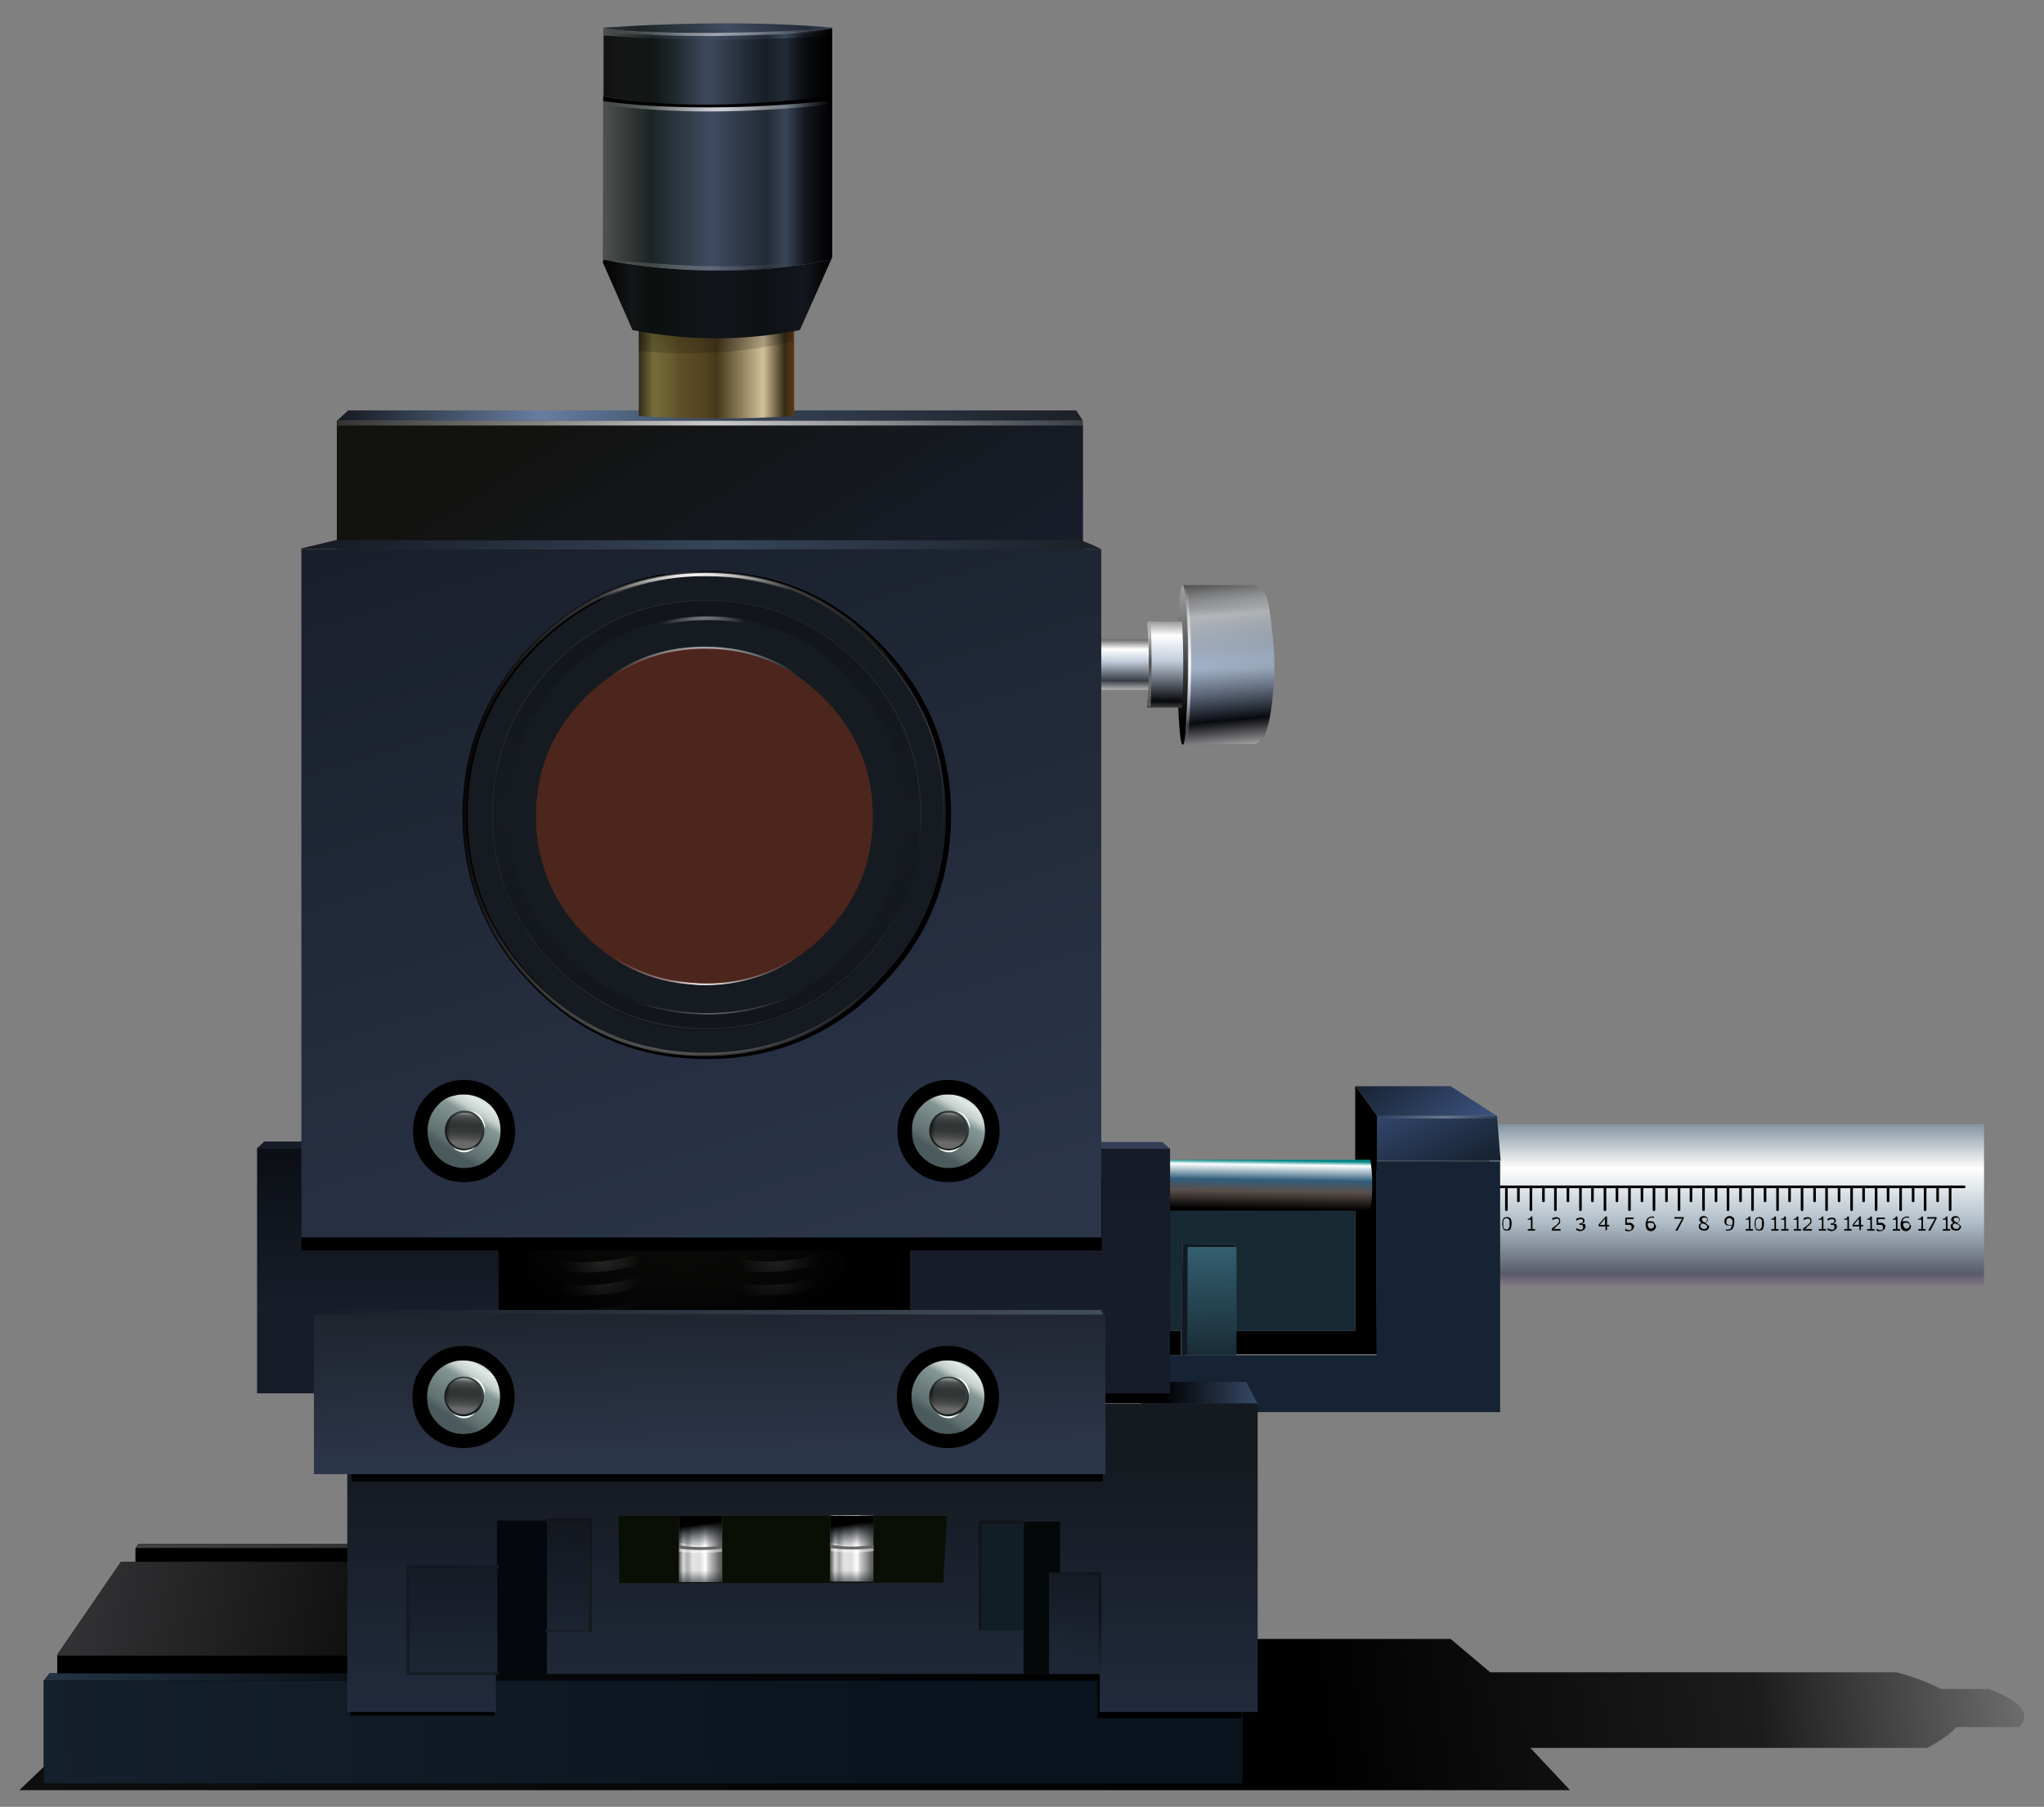<?xml version="1.0" encoding="utf-8"?>
<!-- Generator: Adobe Illustrator 16.0.0, SVG Export Plug-In . SVG Version: 6.00 Build 0)  -->
<!DOCTYPE svg PUBLIC "-//W3C//DTD SVG 1.1//EN" "http://www.w3.org/Graphics/SVG/1.1/DTD/svg11.dtd">
<svg version="1.1" xmlns="http://www.w3.org/2000/svg" xmlns:xlink="http://www.w3.org/1999/xlink" x="0px" y="0px" width="392px"
	 height="346.5px" viewBox="0 0 392 346.5" enable-background="new 0 0 392 346.5" xml:space="preserve">
<rect x="0" y="0" width="392" height="346.5" fill="#808080" stroke="none"/>
<g id="Layer_4">
	<g>
		
			<linearGradient id="SVGID_1_" gradientUnits="userSpaceOnUse" x1="-514.298" y1="-25.258" x2="133.58" y2="-25.258" gradientTransform="matrix(0.647 -3.273430e-002 8.080888e-002 0.644 314.371 337.736)">
			<stop  offset="0" style="stop-color:#000000;stop-opacity:0.882"/>
			<stop  offset="0.647" style="stop-color:#000000"/>
			<stop  offset="0.851" style="stop-color:#000000;stop-opacity:0.78"/>
			<stop  offset="1" style="stop-color:#010101;stop-opacity:0"/>
		</linearGradient>
		<path fill-rule="evenodd" clip-rule="evenodd" fill="url(#SVGID_1_)" d="M375.2,331.2c-1.1,1.3-3,2.6-5.6,4h-76.1l7.6,8.1H3.7
			l30.4-29h244.1l7.6,6.4h78c3.6,1,6.4,2.1,8.5,3.2h9.2c6.2,2.4,8.1,4.8,5.7,7.3H375.2z"/>
	</g>
</g>
<g id="Layer_2">
	<polygon points="238.2,322.3 236.4,317.5 236.4,317.5 230.4,299.5 230.1,299.5 230.1,296.9 230.1,296.1 26.5,296.1 26,296.9 
		26,296.9 26,299.5 23.2,299.5 11,317.3 11,317.5 11,320.9 9.5,320.9 8.4,322.3 8.4,342 238.3,342 238.3,322.3 	"/>
</g>
<g id="Layer_3" display="none">
</g>
<g id="Layer_1">
	<g>
		
			<path fill-rule="evenodd" clip-rule="evenodd" fill="none" stroke="#000000" stroke-width="5" stroke-linecap="round" stroke-miterlimit="3" d="
			M61.7,255.8c3.8,0.6,10,0.7,18.6,0.5"/>
		<g>
			<g>
				<g>
					
						<linearGradient id="SVGID_2_" gradientUnits="userSpaceOnUse" x1="-84.396" y1="-309.914" x2="-85.448" y2="-366.714" gradientTransform="matrix(0.648 0 0 0.648 290.568 346.527)">
						<stop  offset="0" style="stop-color:#000000;stop-opacity:0.882"/>
						<stop  offset="0.22" style="stop-color:#4A5E8A"/>
						<stop  offset="0.471" style="stop-color:#ACBCD2;stop-opacity:0.992"/>
						<stop  offset="0.792" style="stop-color:#07080C;stop-opacity:0.98"/>
						<stop  offset="0.949" style="stop-color:#B7B7B7"/>
					</linearGradient>
					<path fill-rule="evenodd" clip-rule="evenodd" fill="url(#SVGID_2_)" d="M226.8,112.2h13.9c1.2,0.7,2,1.4,2.3,2.3
						c0.3,0.9,0.7,3.4,1.1,7.5c0.4,4.1,0.4,8.5-0.2,13.2c-0.6,4.6-1.6,7.1-3.1,7.5H227c0.2-0.4,0.4-1.9,0.6-4.4
						c0.2-3,0.3-6.6,0.3-10.8s-0.1-7.8-0.3-10.8C227.4,113.7,227.1,112.2,226.8,112.2z"/>
					
						<linearGradient id="SVGID_3_" gradientUnits="userSpaceOnUse" x1="-96.576" y1="-322.014" x2="-101.882" y2="-368.816" gradientTransform="matrix(0.648 0 0 0.648 290.568 346.527)">
						<stop  offset="0" style="stop-color:#000000"/>
						<stop  offset="0.949" style="stop-color:#B7B7B7"/>
					</linearGradient>
					<path fill-rule="evenodd" clip-rule="evenodd" fill="url(#SVGID_3_)" d="M227,142.7c-0.1,0.1-0.1,0.1-0.2,0.1
						c-0.3,0-0.5-1.5-0.7-4.5c-0.2-3-0.3-6.6-0.3-10.8s0.1-7.8,0.3-10.8c0.2-3,0.5-4.5,0.7-4.5s0.5,1.5,0.7,4.5
						c0.2,3,0.3,6.6,0.3,10.8s-0.1,7.8-0.3,10.8C227.4,140.8,227.2,142.3,227,142.7z"/>
				</g>
			</g>
			<g>
				
					<linearGradient id="SVGID_4_" gradientUnits="userSpaceOnUse" x1="-88.283" y1="-366.436" x2="-82.97" y2="-309.887" gradientTransform="matrix(0.648 0 0 0.648 290.568 346.527)">
					<stop  offset="0" style="stop-color:#000000"/>
					<stop  offset="0.243" style="stop-color:#F4F7F9;stop-opacity:0.694"/>
					<stop  offset="0.471" style="stop-color:#ACBCD2;stop-opacity:0.498"/>
					<stop  offset="0.792" style="stop-color:#07080C;stop-opacity:0.98"/>
					<stop  offset="0.949" style="stop-color:#B7B7B7"/>
				</linearGradient>
				<path fill-rule="evenodd" clip-rule="evenodd" fill="url(#SVGID_4_)" d="M226.8,112.2h13.9c1.2,0.7,2,1.4,2.3,2.3
					c0.3,0.9,0.7,3.4,1.1,7.5c0.4,4.1,0.4,8.5-0.2,13.2c-0.6,4.6-1.6,7.1-3.1,7.5H227c0.2-0.4,0.4-1.9,0.6-4.4
					c0.2-3,0.3-6.6,0.3-10.8s-0.1-7.8-0.3-10.8C227.4,113.7,227.1,112.2,226.8,112.2z"/>
			</g>
			<g>
				
					<radialGradient id="SVGID_5_" cx="-97.4" cy="-338.506" r="22.656" gradientTransform="matrix(0.648 0 0 0.648 290.568 346.527)" gradientUnits="userSpaceOnUse">
					<stop  offset="0" style="stop-color:#FFFFFF"/>
					<stop  offset="1" style="stop-color:#FBFBFB;stop-opacity:0"/>
				</radialGradient>
				<path fill-rule="evenodd" clip-rule="evenodd" fill="url(#SVGID_5_)" d="M227.3,112.4c0.1,0,0.2,0,0.2,0.1
					c0.1,0,0.1,0.1,0.1,0.2c1,6.9,1.1,16.7,0.3,29.3c0,0.1,0,0.2-0.1,0.2c-0.1,0-0.2,0.1-0.2,0.1c-0.1,0-0.2,0-0.2-0.1
					c-0.1-0.1-0.1-0.2-0.1-0.2c0.9-12.6,0.8-22.3-0.3-29.2c0-0.1,0-0.2,0.1-0.3C227.2,112.4,227.2,112.4,227.3,112.4z"/>
			</g>
			<g>
				
					<linearGradient id="SVGID_6_" gradientUnits="userSpaceOnUse" x1="-117.488" y1="-347.595" x2="-117.605" y2="-329.595" gradientTransform="matrix(0.648 0 0 0.648 290.568 346.527)">
					<stop  offset="0" style="stop-color:#000000"/>
					<stop  offset="0.275" style="stop-color:#FFFFFF"/>
					<stop  offset="0.471" style="stop-color:#C4CEDD"/>
					<stop  offset="0.792" style="stop-color:#393D44"/>
					<stop  offset="0.949" style="stop-color:#B7B7B7"/>
				</linearGradient>
				<path fill-rule="evenodd" clip-rule="evenodd" fill="url(#SVGID_6_)" d="M202.8,122.6h22.8c0.9,3.3,0.9,6.5,0,9.7h-22.8V122.6z"
					/>
			</g>
			<g>
				
					<linearGradient id="SVGID_7_" gradientUnits="userSpaceOnUse" x1="-300.923" y1="-432.175" x2="-263.223" y2="-432.175" gradientTransform="matrix(-1.717680e-003 0.648 -0.647 -8.633961e-003 -56.933 306.404)">
					<stop  offset="0" style="stop-color:#000000"/>
					<stop  offset="0.275" style="stop-color:#FFFFFF"/>
					<stop  offset="0.471" style="stop-color:#C4CEDD"/>
					<stop  offset="0.792" style="stop-color:#07080C"/>
					<stop  offset="0.949" style="stop-color:#B7B7B7"/>
				</linearGradient>
				<path fill-rule="evenodd" clip-rule="evenodd" fill="url(#SVGID_7_)" d="M226.7,119.2c0.3,5.5,0.3,11,0,16.5h-6.7
					c0.5-5.3,0.5-10.8,0-16.5H226.7z"/>
			</g>
			<g>
				
					<radialGradient id="SVGID_8_" cx="-109.2" cy="-338.3" r="22.65" gradientTransform="matrix(0.648 0 0 0.648 290.568 346.527)" gradientUnits="userSpaceOnUse">
					<stop  offset="0" style="stop-color:#404040"/>
					<stop  offset="1" style="stop-color:#FBFBFB;stop-opacity:0"/>
				</radialGradient>
				<path fill-rule="evenodd" clip-rule="evenodd" fill="url(#SVGID_8_)" d="M220.4,119.2c0.1,0,0.2,0,0.2,0.1
					c0.1,0,0.1,0.1,0.1,0.2c0.2,4.4,0.2,9.7,0,15.7c0,0.1,0,0.2-0.1,0.2c-0.1,0-0.1,0.1-0.2,0.1c-0.1,0-0.2,0-0.2-0.1
					c-0.1-0.1-0.1-0.1-0.1-0.2c0.3-6,0.3-11.2,0-15.6c0-0.1,0-0.2,0.1-0.2C220.2,119.3,220.3,119.2,220.4,119.2z"/>
			</g>
		</g>
		<g>
			<g>
				
					<linearGradient id="SVGID_9_" gradientUnits="userSpaceOnUse" x1="65.7" y1="-154.05" x2="65.7" y2="-202.45" gradientTransform="matrix(0.648 0 0 0.648 290.568 346.527)">
					<stop  offset="0" style="stop-color:#857985"/>
					<stop  offset="7.843138e-002" style="stop-color:#595B6A"/>
					<stop  offset="0.392" style="stop-color:#B0BEC8"/>
					<stop  offset="0.722" style="stop-color:#FFFFFF"/>
					<stop  offset="1" style="stop-color:#7F919E"/>
				</linearGradient>
				<polygon fill-rule="evenodd" clip-rule="evenodd" fill="url(#SVGID_9_)" points="380.5,215.6 380.5,246.6 285.7,246.6 
					285.7,230.7 285.7,215.6 				"/>
				
					<line fill-rule="evenodd" clip-rule="evenodd" fill="none" stroke="#E8EAEC" stroke-linecap="round" stroke-linejoin="round" stroke-miterlimit="3" x1="285.7" y1="230.7" x2="283.8" y2="230.6"/>
			</g>
		</g>
		<g>
			
				<line fill-rule="evenodd" clip-rule="evenodd" fill="none" stroke="#000000" stroke-width="0.5" stroke-linecap="round" stroke-linejoin="round" stroke-miterlimit="3" x1="288.9" y1="227.6" x2="288.9" y2="232"/>
			
				<line fill-rule="evenodd" clip-rule="evenodd" fill="none" stroke="#000000" stroke-width="0.5" stroke-linecap="round" stroke-linejoin="round" stroke-miterlimit="3" x1="291.2" y1="227.6" x2="291.2" y2="230.3"/>
			
				<line fill-rule="evenodd" clip-rule="evenodd" fill="none" stroke="#000000" stroke-width="0.5" stroke-linecap="round" stroke-linejoin="round" stroke-miterlimit="3" x1="376.7" y1="227.6" x2="287" y2="227.6"/>
			
				<line fill-rule="evenodd" clip-rule="evenodd" fill="none" stroke="#000000" stroke-width="0.5" stroke-linecap="round" stroke-linejoin="round" stroke-miterlimit="3" x1="293.6" y1="227.6" x2="293.6" y2="232"/>
			
				<line fill-rule="evenodd" clip-rule="evenodd" fill="none" stroke="#000000" stroke-width="0.5" stroke-linecap="round" stroke-linejoin="round" stroke-miterlimit="3" x1="296" y1="227.6" x2="296" y2="230.3"/>
			
				<line fill-rule="evenodd" clip-rule="evenodd" fill="none" stroke="#000000" stroke-width="0.5" stroke-linecap="round" stroke-linejoin="round" stroke-miterlimit="3" x1="298.3" y1="227.6" x2="298.3" y2="232"/>
			
				<line fill-rule="evenodd" clip-rule="evenodd" fill="none" stroke="#000000" stroke-width="0.5" stroke-linecap="round" stroke-linejoin="round" stroke-miterlimit="3" x1="300.7" y1="227.6" x2="300.7" y2="230.3"/>
			
				<line fill-rule="evenodd" clip-rule="evenodd" fill="none" stroke="#000000" stroke-width="0.5" stroke-linecap="round" stroke-linejoin="round" stroke-miterlimit="3" x1="303.1" y1="227.6" x2="303.1" y2="232"/>
			
				<line fill-rule="evenodd" clip-rule="evenodd" fill="none" stroke="#000000" stroke-width="0.5" stroke-linecap="round" stroke-linejoin="round" stroke-miterlimit="3" x1="305.4" y1="227.6" x2="305.4" y2="230.3"/>
			
				<line fill-rule="evenodd" clip-rule="evenodd" fill="none" stroke="#000000" stroke-width="0.5" stroke-linecap="round" stroke-linejoin="round" stroke-miterlimit="3" x1="307.8" y1="227.6" x2="307.8" y2="232"/>
			
				<line fill-rule="evenodd" clip-rule="evenodd" fill="none" stroke="#000000" stroke-width="0.5" stroke-linecap="round" stroke-linejoin="round" stroke-miterlimit="3" x1="310.1" y1="227.6" x2="310.1" y2="230.3"/>
			
				<line fill-rule="evenodd" clip-rule="evenodd" fill="none" stroke="#000000" stroke-width="0.5" stroke-linecap="round" stroke-linejoin="round" stroke-miterlimit="3" x1="312.5" y1="227.6" x2="312.5" y2="232"/>
			
				<line fill-rule="evenodd" clip-rule="evenodd" fill="none" stroke="#000000" stroke-width="0.5" stroke-linecap="round" stroke-linejoin="round" stroke-miterlimit="3" x1="314.9" y1="227.6" x2="314.9" y2="230.3"/>
			
				<line fill-rule="evenodd" clip-rule="evenodd" fill="none" stroke="#000000" stroke-width="0.5" stroke-linecap="round" stroke-linejoin="round" stroke-miterlimit="3" x1="317.2" y1="227.6" x2="317.2" y2="232"/>
			
				<line fill-rule="evenodd" clip-rule="evenodd" fill="none" stroke="#000000" stroke-width="0.5" stroke-linecap="round" stroke-linejoin="round" stroke-miterlimit="3" x1="319.6" y1="227.6" x2="319.6" y2="230.3"/>
			
				<line fill-rule="evenodd" clip-rule="evenodd" fill="none" stroke="#000000" stroke-width="0.5" stroke-linecap="round" stroke-linejoin="round" stroke-miterlimit="3" x1="322" y1="227.6" x2="322" y2="232"/>
			
				<line fill-rule="evenodd" clip-rule="evenodd" fill="none" stroke="#000000" stroke-width="0.5" stroke-linecap="round" stroke-linejoin="round" stroke-miterlimit="3" x1="324.3" y1="227.6" x2="324.3" y2="230.3"/>
			
				<line fill-rule="evenodd" clip-rule="evenodd" fill="none" stroke="#000000" stroke-width="0.5" stroke-linecap="round" stroke-linejoin="round" stroke-miterlimit="3" x1="326.7" y1="227.6" x2="326.7" y2="232"/>
			
				<line fill-rule="evenodd" clip-rule="evenodd" fill="none" stroke="#000000" stroke-width="0.5" stroke-linecap="round" stroke-linejoin="round" stroke-miterlimit="3" x1="329.1" y1="227.6" x2="329.1" y2="230.3"/>
			
				<line fill-rule="evenodd" clip-rule="evenodd" fill="none" stroke="#000000" stroke-width="0.5" stroke-linecap="round" stroke-linejoin="round" stroke-miterlimit="3" x1="331.4" y1="227.6" x2="331.4" y2="232"/>
			
				<line fill-rule="evenodd" clip-rule="evenodd" fill="none" stroke="#000000" stroke-width="0.5" stroke-linecap="round" stroke-linejoin="round" stroke-miterlimit="3" x1="333.8" y1="227.6" x2="333.8" y2="230.3"/>
			
				<line fill-rule="evenodd" clip-rule="evenodd" fill="none" stroke="#000000" stroke-width="0.5" stroke-linecap="round" stroke-linejoin="round" stroke-miterlimit="3" x1="336.1" y1="227.6" x2="336.1" y2="232"/>
			
				<line fill-rule="evenodd" clip-rule="evenodd" fill="none" stroke="#000000" stroke-width="0.5" stroke-linecap="round" stroke-linejoin="round" stroke-miterlimit="3" x1="338.5" y1="227.6" x2="338.5" y2="230.3"/>
			
				<line fill-rule="evenodd" clip-rule="evenodd" fill="none" stroke="#000000" stroke-width="0.5" stroke-linecap="round" stroke-linejoin="round" stroke-miterlimit="3" x1="340.9" y1="227.6" x2="340.9" y2="232"/>
			
				<line fill-rule="evenodd" clip-rule="evenodd" fill="none" stroke="#000000" stroke-width="0.5" stroke-linecap="round" stroke-linejoin="round" stroke-miterlimit="3" x1="343.2" y1="227.6" x2="343.2" y2="230.3"/>
			
				<line fill-rule="evenodd" clip-rule="evenodd" fill="none" stroke="#000000" stroke-width="0.5" stroke-linecap="round" stroke-linejoin="round" stroke-miterlimit="3" x1="345.6" y1="227.6" x2="345.6" y2="232"/>
			
				<line fill-rule="evenodd" clip-rule="evenodd" fill="none" stroke="#000000" stroke-width="0.5" stroke-linecap="round" stroke-linejoin="round" stroke-miterlimit="3" x1="348" y1="227.6" x2="348" y2="230.3"/>
			
				<line fill-rule="evenodd" clip-rule="evenodd" fill="none" stroke="#000000" stroke-width="0.5" stroke-linecap="round" stroke-linejoin="round" stroke-miterlimit="3" x1="350.3" y1="227.6" x2="350.3" y2="232"/>
			
				<line fill-rule="evenodd" clip-rule="evenodd" fill="none" stroke="#000000" stroke-width="0.5" stroke-linecap="round" stroke-linejoin="round" stroke-miterlimit="3" x1="352.7" y1="227.6" x2="352.7" y2="230.3"/>
			
				<line fill-rule="evenodd" clip-rule="evenodd" fill="none" stroke="#000000" stroke-width="0.5" stroke-linecap="round" stroke-linejoin="round" stroke-miterlimit="3" x1="355.1" y1="227.6" x2="355.1" y2="232"/>
			
				<line fill-rule="evenodd" clip-rule="evenodd" fill="none" stroke="#000000" stroke-width="0.5" stroke-linecap="round" stroke-linejoin="round" stroke-miterlimit="3" x1="357.4" y1="227.6" x2="357.4" y2="230.3"/>
			
				<line fill-rule="evenodd" clip-rule="evenodd" fill="none" stroke="#000000" stroke-width="0.5" stroke-linecap="round" stroke-linejoin="round" stroke-miterlimit="3" x1="359.8" y1="227.6" x2="359.8" y2="232"/>
			
				<line fill-rule="evenodd" clip-rule="evenodd" fill="none" stroke="#000000" stroke-width="0.5" stroke-linecap="round" stroke-linejoin="round" stroke-miterlimit="3" x1="362.1" y1="227.6" x2="362.1" y2="230.3"/>
			
				<line fill-rule="evenodd" clip-rule="evenodd" fill="none" stroke="#000000" stroke-width="0.5" stroke-linecap="round" stroke-linejoin="round" stroke-miterlimit="3" x1="364.5" y1="227.6" x2="364.5" y2="232"/>
			
				<line fill-rule="evenodd" clip-rule="evenodd" fill="none" stroke="#000000" stroke-width="0.5" stroke-linecap="round" stroke-linejoin="round" stroke-miterlimit="3" x1="366.9" y1="227.6" x2="366.9" y2="230.3"/>
			
				<line fill-rule="evenodd" clip-rule="evenodd" fill="none" stroke="#000000" stroke-width="0.5" stroke-linecap="round" stroke-linejoin="round" stroke-miterlimit="3" x1="369.2" y1="227.6" x2="369.2" y2="232"/>
			
				<line fill-rule="evenodd" clip-rule="evenodd" fill="none" stroke="#000000" stroke-width="0.5" stroke-linecap="round" stroke-linejoin="round" stroke-miterlimit="3" x1="371.6" y1="227.6" x2="371.6" y2="230.3"/>
			
				<line fill-rule="evenodd" clip-rule="evenodd" fill="none" stroke="#000000" stroke-width="0.5" stroke-linecap="round" stroke-linejoin="round" stroke-miterlimit="3" x1="374" y1="227.6" x2="374" y2="232"/>
		</g>
		<g>
			<g>
				<path d="M289.9,234.6c0,0.5-0.1,0.8-0.2,1.1c-0.1,0.2-0.4,0.3-0.7,0.3c-0.3,0-0.6-0.1-0.7-0.3c-0.1-0.2-0.2-0.6-0.2-1
					c0-0.5,0.1-0.8,0.2-1c0.1-0.2,0.4-0.3,0.7-0.3c0.3,0,0.6,0.1,0.7,0.3C289.8,233.8,289.9,234.2,289.9,234.6z M289.4,235.5
					c0-0.1,0.1-0.2,0.1-0.3c0-0.1,0-0.3,0-0.5c0-0.2,0-0.3,0-0.5c0-0.1,0-0.2-0.1-0.3c0-0.1-0.1-0.2-0.2-0.2s-0.2-0.1-0.3-0.1
					c-0.1,0-0.2,0-0.3,0.1s-0.1,0.1-0.2,0.2c0,0.1-0.1,0.2-0.1,0.3c0,0.1,0,0.3,0,0.5c0,0.2,0,0.3,0,0.5c0,0.1,0,0.2,0.1,0.3
					c0,0.1,0.1,0.2,0.2,0.2c0.1,0,0.2,0.1,0.3,0.1c0.1,0,0.2,0,0.3-0.1C289.3,235.6,289.4,235.6,289.4,235.5z"/>
			</g>
			<g>
				<path d="M294.4,236H293v-0.3h0.6v-1.8H293v-0.2c0.1,0,0.2,0,0.2,0s0.2,0,0.2-0.1c0.1,0,0.1-0.1,0.1-0.1s0-0.1,0.1-0.2h0.3v2.4
					h0.5V236z"/>
			</g>
			<g>
				<path d="M299.4,236h-1.8v-0.4c0.1-0.1,0.3-0.2,0.4-0.3c0.1-0.1,0.2-0.2,0.4-0.3c0.2-0.2,0.4-0.4,0.5-0.5
					c0.1-0.1,0.1-0.3,0.1-0.4c0-0.1,0-0.2-0.1-0.3s-0.2-0.1-0.4-0.1c-0.1,0-0.2,0-0.4,0.1c-0.1,0-0.3,0.1-0.4,0.2h0v-0.4
					c0.1,0,0.2-0.1,0.3-0.1c0.1,0,0.3-0.1,0.4-0.1c0.3,0,0.5,0.1,0.6,0.2c0.2,0.1,0.2,0.3,0.2,0.5c0,0.1,0,0.2,0,0.3
					c0,0.1-0.1,0.2-0.1,0.2c0,0.1-0.1,0.1-0.2,0.2c-0.1,0.1-0.1,0.2-0.2,0.2c-0.1,0.1-0.3,0.2-0.4,0.4s-0.3,0.2-0.4,0.3h1.4V236z"/>
			</g>
			<g>
				<path d="M303.9,234.7c0.1,0.1,0.1,0.1,0.1,0.2c0,0.1,0.1,0.2,0.1,0.3c0,0.1,0,0.2-0.1,0.3c0,0.1-0.1,0.2-0.2,0.3
					c-0.1,0.1-0.2,0.1-0.3,0.2c-0.1,0-0.3,0.1-0.4,0.1c-0.1,0-0.3,0-0.4-0.1c-0.1,0-0.3-0.1-0.4-0.1v-0.4h0c0.1,0.1,0.2,0.1,0.4,0.2
					s0.3,0.1,0.4,0.1c0.1,0,0.2,0,0.2,0c0.1,0,0.2-0.1,0.2-0.1c0.1-0.1,0.1-0.1,0.1-0.2c0-0.1,0-0.1,0-0.2c0-0.1,0-0.2,0-0.2
					s-0.1-0.1-0.1-0.1s-0.1-0.1-0.2-0.1s-0.2,0-0.2,0h-0.2v-0.3h0.1c0.2,0,0.3,0,0.4-0.1c0.1-0.1,0.2-0.2,0.2-0.3c0-0.1,0-0.1,0-0.2
					c0,0-0.1-0.1-0.1-0.1c-0.1,0-0.1-0.1-0.2-0.1c-0.1,0-0.1,0-0.2,0c-0.1,0-0.2,0-0.4,0.1c-0.1,0-0.2,0.1-0.4,0.2h0v-0.4
					c0.1,0,0.2-0.1,0.3-0.1c0.1,0,0.3-0.1,0.4-0.1c0.1,0,0.2,0,0.3,0c0.1,0,0.2,0.1,0.3,0.1c0.1,0.1,0.2,0.1,0.2,0.2
					s0.1,0.2,0.1,0.3c0,0.1-0.1,0.3-0.2,0.4c-0.1,0.1-0.2,0.2-0.4,0.2v0c0.1,0,0.1,0,0.2,0.1C303.8,234.6,303.8,234.7,303.9,234.7z"
					/>
			</g>
			<g>
				<path d="M308.6,235.2h-0.4v0.7h-0.3v-0.7h-1.3v-0.4l1.3-1.5h0.3v1.6h0.4V235.2z M307.8,234.9v-1.2l-1,1.2H307.8z"/>
			</g>
			<g>
				<path d="M313.4,235.1c0,0.1,0,0.2-0.1,0.4c0,0.1-0.1,0.2-0.2,0.3c-0.1,0.1-0.2,0.1-0.3,0.2s-0.3,0.1-0.4,0.1c-0.1,0-0.3,0-0.4,0
					s-0.2-0.1-0.3-0.1v-0.4h0c0.1,0.1,0.2,0.1,0.3,0.2c0.1,0,0.3,0.1,0.4,0.1c0.1,0,0.2,0,0.2,0c0.1,0,0.1-0.1,0.2-0.1
					c0.1-0.1,0.1-0.1,0.1-0.2c0-0.1,0-0.2,0-0.2c0-0.1,0-0.2,0-0.2c0-0.1-0.1-0.1-0.1-0.2c-0.1,0-0.1-0.1-0.2-0.1s-0.2,0-0.3,0
					c-0.1,0-0.2,0-0.3,0c-0.1,0-0.2,0-0.3,0v-1.4h1.6v0.3h-1.3v0.7c0.1,0,0.1,0,0.2,0c0.1,0,0.1,0,0.1,0c0.1,0,0.3,0,0.4,0
					s0.2,0.1,0.3,0.1c0.1,0.1,0.2,0.2,0.2,0.3C313.4,234.8,313.4,235,313.4,235.1z"/>
			</g>
			<g>
				<path d="M317.6,235.1c0,0.3-0.1,0.5-0.3,0.7s-0.4,0.3-0.7,0.3c-0.1,0-0.3,0-0.4-0.1c-0.1,0-0.2-0.1-0.3-0.2
					c-0.1-0.1-0.2-0.2-0.2-0.4c-0.1-0.2-0.1-0.4-0.1-0.6c0-0.2,0-0.4,0.1-0.6c0.1-0.2,0.1-0.3,0.2-0.5c0.1-0.1,0.2-0.2,0.4-0.3
					c0.2-0.1,0.4-0.1,0.6-0.1c0.1,0,0.1,0,0.2,0s0.1,0,0.1,0v0.3h0c0,0-0.1,0-0.2-0.1c-0.1,0-0.1,0-0.2,0c-0.3,0-0.5,0.1-0.6,0.2
					s-0.2,0.4-0.3,0.6c0.1-0.1,0.2-0.1,0.3-0.1c0.1,0,0.2,0,0.3,0c0.1,0,0.2,0,0.3,0c0.1,0,0.2,0.1,0.3,0.1c0.1,0.1,0.2,0.2,0.2,0.3
					S317.6,235,317.6,235.1z M317.2,235.1c0-0.1,0-0.2,0-0.3c0-0.1-0.1-0.1-0.2-0.2c-0.1,0-0.1-0.1-0.2-0.1c-0.1,0-0.1,0-0.2,0
					c-0.1,0-0.2,0-0.3,0c-0.1,0-0.2,0.1-0.3,0.1c0,0,0,0.1,0,0.1c0,0,0,0.1,0,0.1c0,0.2,0,0.3,0.1,0.4c0,0.1,0.1,0.2,0.2,0.3
					c0.1,0.1,0.1,0.1,0.2,0.1c0.1,0,0.1,0,0.2,0c0.2,0,0.3-0.1,0.4-0.2C317.1,235.5,317.2,235.3,317.2,235.1z"/>
			</g>
			<g>
				<path d="M322.9,233.7l-1.2,2.3h-0.4l1.3-2.3h-1.5v-0.3h1.8V233.7z"/>
			</g>
			<g>
				<path d="M327.8,235.2c0,0.2-0.1,0.4-0.3,0.6s-0.4,0.2-0.7,0.2c-0.3,0-0.5-0.1-0.7-0.2c-0.2-0.1-0.3-0.3-0.3-0.6
					c0-0.1,0-0.3,0.1-0.4c0.1-0.1,0.2-0.2,0.4-0.3v0c-0.1-0.1-0.2-0.2-0.3-0.3c-0.1-0.1-0.1-0.2-0.1-0.3c0-0.2,0.1-0.4,0.2-0.5
					c0.2-0.1,0.4-0.2,0.6-0.2c0.3,0,0.5,0.1,0.6,0.2c0.2,0.1,0.2,0.3,0.2,0.5c0,0.1,0,0.2-0.1,0.4c-0.1,0.1-0.2,0.2-0.3,0.3v0
					c0.2,0.1,0.3,0.2,0.4,0.3S327.8,235.1,327.8,235.2z M327.4,235.3c0-0.1,0-0.2-0.1-0.3c0-0.1-0.1-0.1-0.3-0.2
					c-0.1,0-0.1-0.1-0.2-0.1c-0.1,0-0.2-0.1-0.3-0.1c-0.1,0.1-0.2,0.1-0.3,0.2c-0.1,0.1-0.1,0.2-0.1,0.3c0,0.2,0.1,0.3,0.2,0.4
					c0.1,0.1,0.3,0.2,0.4,0.2c0.2,0,0.3,0,0.4-0.1C327.4,235.5,327.4,235.4,327.4,235.3z M327.4,233.9c0-0.1,0-0.2-0.1-0.3
					c-0.1-0.1-0.2-0.1-0.4-0.1c-0.1,0-0.3,0-0.4,0.1s-0.1,0.2-0.1,0.3c0,0.1,0,0.2,0.1,0.2c0,0.1,0.1,0.1,0.2,0.2c0,0,0.1,0,0.2,0.1
					c0.1,0,0.2,0.1,0.2,0.1c0.1-0.1,0.2-0.2,0.2-0.2C327.3,234.1,327.4,234,327.4,233.9z"/>
			</g>
			<g>
				<path d="M332.6,234.5c0,0.2,0,0.4-0.1,0.6c-0.1,0.2-0.1,0.4-0.2,0.5c-0.1,0.1-0.2,0.2-0.4,0.3c-0.2,0.1-0.4,0.1-0.6,0.1
					c-0.1,0-0.1,0-0.2,0c-0.1,0-0.1,0-0.1,0v-0.3h0c0,0,0.1,0,0.1,0.1c0.1,0,0.1,0,0.2,0c0.3,0,0.5-0.1,0.6-0.2
					c0.1-0.2,0.2-0.4,0.3-0.7c-0.1,0.1-0.2,0.1-0.3,0.1c-0.1,0-0.2,0-0.3,0c-0.1,0-0.2,0-0.3,0c-0.1,0-0.2-0.1-0.3-0.1
					c-0.1-0.1-0.2-0.2-0.2-0.3c-0.1-0.1-0.1-0.2-0.1-0.4c0-0.3,0.1-0.5,0.3-0.7c0.2-0.2,0.4-0.3,0.7-0.3c0.1,0,0.2,0,0.4,0.1
					c0.1,0,0.2,0.1,0.3,0.2c0.1,0.1,0.2,0.2,0.2,0.4S332.6,234.2,332.6,234.5z M332.3,234.4c0-0.2,0-0.3-0.1-0.4
					c0-0.1-0.1-0.2-0.2-0.3c-0.1-0.1-0.1-0.1-0.2-0.1c-0.1,0-0.1,0-0.2,0c-0.2,0-0.3,0.1-0.4,0.2c-0.1,0.1-0.1,0.3-0.1,0.5
					c0,0.1,0,0.2,0,0.3c0,0.1,0.1,0.1,0.2,0.2c0.1,0,0.1,0.1,0.2,0.1c0.1,0,0.1,0,0.2,0c0.1,0,0.2,0,0.3,0c0.1,0,0.2-0.1,0.3-0.1
					C332.2,234.6,332.2,234.5,332.3,234.4C332.3,234.5,332.3,234.4,332.3,234.4z"/>
			</g>
			<g>
				<path d="M336.2,236h-1.4v-0.3h0.6v-1.8h-0.6v-0.2c0.1,0,0.2,0,0.2,0s0.2,0,0.2-0.1c0.1,0,0.1-0.1,0.1-0.1s0-0.1,0.1-0.2h0.3v2.4
					h0.5V236z"/>
				<path d="M338.3,234.6c0,0.5-0.1,0.8-0.2,1.1c-0.1,0.2-0.4,0.3-0.7,0.3c-0.3,0-0.6-0.1-0.7-0.3c-0.1-0.2-0.2-0.6-0.2-1
					c0-0.5,0.1-0.8,0.2-1c0.1-0.2,0.4-0.3,0.7-0.3c0.3,0,0.6,0.1,0.7,0.3C338.2,233.8,338.3,234.2,338.3,234.6z M337.8,235.5
					c0-0.1,0.1-0.2,0.1-0.3c0-0.1,0-0.3,0-0.5c0-0.2,0-0.3,0-0.5c0-0.1,0-0.2-0.1-0.3c0-0.1-0.1-0.2-0.2-0.2s-0.2-0.1-0.3-0.1
					c-0.1,0-0.2,0-0.3,0.1s-0.1,0.1-0.2,0.2c0,0.1-0.1,0.2-0.1,0.3c0,0.1,0,0.3,0,0.5c0,0.2,0,0.3,0,0.5c0,0.1,0,0.2,0.1,0.3
					c0,0.1,0.1,0.2,0.2,0.2c0.1,0,0.2,0.1,0.3,0.1c0.1,0,0.2,0,0.3-0.1C337.7,235.6,337.7,235.6,337.8,235.5z"/>
			</g>
			<g>
				<path d="M341.1,236h-1.4v-0.3h0.6v-1.8h-0.6v-0.2c0.1,0,0.2,0,0.2,0s0.2,0,0.2-0.1c0.1,0,0.1-0.1,0.1-0.1s0-0.1,0.1-0.2h0.3v2.4
					h0.5V236z"/>
				<path d="M343,236h-1.4v-0.3h0.6v-1.8h-0.6v-0.2c0.1,0,0.2,0,0.2,0s0.2,0,0.2-0.1c0.1,0,0.1-0.1,0.1-0.1s0-0.1,0.1-0.2h0.3v2.4
					h0.5V236z"/>
			</g>
			<g>
				<path d="M345.5,236H344v-0.3h0.6v-1.8H344v-0.2c0.1,0,0.2,0,0.2,0s0.2,0,0.2-0.1c0.1,0,0.1-0.1,0.1-0.1s0-0.1,0.1-0.2h0.3v2.4
					h0.5V236z"/>
				<path d="M347.6,236h-1.8v-0.4c0.1-0.1,0.3-0.2,0.4-0.3c0.1-0.1,0.2-0.2,0.4-0.3c0.2-0.2,0.4-0.4,0.5-0.5
					c0.1-0.1,0.1-0.3,0.1-0.4c0-0.1,0-0.2-0.1-0.3s-0.2-0.1-0.4-0.1c-0.1,0-0.2,0-0.4,0.1c-0.1,0-0.3,0.1-0.4,0.2h0v-0.4
					c0.1,0,0.2-0.1,0.3-0.1c0.1,0,0.3-0.1,0.4-0.1c0.3,0,0.5,0.1,0.6,0.2c0.2,0.1,0.2,0.3,0.2,0.5c0,0.1,0,0.2,0,0.3
					c0,0.1-0.1,0.2-0.1,0.2c0,0.1-0.1,0.1-0.2,0.2c-0.1,0.1-0.1,0.2-0.2,0.2c-0.1,0.1-0.3,0.2-0.4,0.4s-0.3,0.2-0.4,0.3h1.4V236z"/>
			</g>
			<g>
				<path d="M350.2,236h-1.4v-0.3h0.6v-1.8h-0.6v-0.2c0.1,0,0.2,0,0.2,0s0.2,0,0.2-0.1c0.1,0,0.1-0.1,0.1-0.1s0-0.1,0.1-0.2h0.3v2.4
					h0.5V236z"/>
				<path d="M352.1,234.7c0.1,0.1,0.1,0.1,0.1,0.2c0,0.1,0.1,0.2,0.1,0.3c0,0.1,0,0.2-0.1,0.3c0,0.1-0.1,0.2-0.2,0.3
					c-0.1,0.1-0.2,0.1-0.3,0.2c-0.1,0-0.3,0.1-0.4,0.1c-0.1,0-0.3,0-0.4-0.1c-0.1,0-0.3-0.1-0.4-0.1v-0.4h0c0.1,0.1,0.2,0.1,0.4,0.2
					s0.3,0.1,0.4,0.1c0.1,0,0.2,0,0.2,0c0.1,0,0.2-0.1,0.2-0.1c0.1-0.1,0.1-0.1,0.1-0.2c0-0.1,0-0.1,0-0.2c0-0.1,0-0.2,0-0.2
					s-0.1-0.1-0.1-0.1s-0.1-0.1-0.2-0.1s-0.2,0-0.2,0h-0.2v-0.3h0.1c0.2,0,0.3,0,0.4-0.1c0.1-0.1,0.2-0.2,0.2-0.3c0-0.1,0-0.1,0-0.2
					c0,0-0.1-0.1-0.1-0.1c-0.1,0-0.1-0.1-0.2-0.1c-0.1,0-0.1,0-0.2,0c-0.1,0-0.2,0-0.4,0.1c-0.1,0-0.2,0.1-0.4,0.2h0v-0.4
					c0.1,0,0.2-0.1,0.3-0.1c0.1,0,0.3-0.1,0.4-0.1c0.1,0,0.2,0,0.3,0c0.1,0,0.2,0.1,0.3,0.1c0.1,0.1,0.2,0.1,0.2,0.2
					s0.1,0.2,0.1,0.3c0,0.1-0.1,0.3-0.2,0.4c-0.1,0.1-0.2,0.2-0.4,0.2v0c0.1,0,0.1,0,0.2,0.1C352,234.6,352,234.7,352.1,234.7z"/>
			</g>
			<g>
				<path d="M355.1,236h-1.4v-0.3h0.6v-1.8h-0.6v-0.2c0.1,0,0.2,0,0.2,0s0.2,0,0.2-0.1c0.1,0,0.1-0.1,0.1-0.1s0-0.1,0.1-0.2h0.3v2.4
					h0.5V236z"/>
				<path d="M357.3,235.2h-0.4v0.7h-0.3v-0.7h-1.3v-0.4l1.3-1.5h0.3v1.6h0.4V235.2z M356.5,234.9v-1.2l-1,1.2H356.5z"/>
			</g>
			<g>
				<path d="M359.5,236h-1.4v-0.3h0.6v-1.8h-0.6v-0.2c0.1,0,0.2,0,0.2,0s0.2,0,0.2-0.1c0.1,0,0.1-0.1,0.1-0.1s0-0.1,0.1-0.2h0.3v2.4
					h0.5V236z"/>
				<path d="M361.6,235.1c0,0.1,0,0.2-0.1,0.4c0,0.1-0.1,0.2-0.2,0.3c-0.1,0.1-0.2,0.1-0.3,0.2s-0.3,0.1-0.4,0.1c-0.1,0-0.3,0-0.4,0
					s-0.2-0.1-0.3-0.1v-0.4h0c0.1,0.1,0.2,0.1,0.3,0.2c0.1,0,0.3,0.1,0.4,0.1c0.1,0,0.2,0,0.2,0c0.1,0,0.1-0.1,0.2-0.1
					c0.1-0.1,0.1-0.1,0.1-0.2c0-0.1,0-0.2,0-0.2c0-0.1,0-0.2,0-0.2c0-0.1-0.1-0.1-0.1-0.2c-0.1,0-0.1-0.1-0.2-0.1s-0.2,0-0.3,0
					c-0.1,0-0.2,0-0.3,0c-0.1,0-0.2,0-0.3,0v-1.4h1.6v0.3h-1.3v0.7c0.1,0,0.1,0,0.2,0c0.1,0,0.1,0,0.1,0c0.1,0,0.3,0,0.4,0
					s0.2,0.1,0.3,0.1c0.1,0.1,0.2,0.2,0.2,0.3C361.6,234.8,361.6,235,361.6,235.1z"/>
			</g>
			<g>
				<path d="M364.4,236H363v-0.3h0.6v-1.8H363v-0.2c0.1,0,0.2,0,0.2,0s0.2,0,0.2-0.1c0.1,0,0.1-0.1,0.1-0.1s0-0.1,0.1-0.2h0.3v2.4
					h0.5V236z"/>
				<path d="M366.5,235.1c0,0.3-0.1,0.5-0.3,0.7s-0.4,0.3-0.7,0.3c-0.1,0-0.3,0-0.4-0.1c-0.1,0-0.2-0.1-0.3-0.2
					c-0.1-0.1-0.2-0.2-0.2-0.4c-0.1-0.2-0.1-0.4-0.1-0.6c0-0.2,0-0.4,0.1-0.6c0.1-0.2,0.1-0.3,0.2-0.5c0.1-0.1,0.2-0.2,0.4-0.3
					c0.2-0.1,0.4-0.1,0.6-0.1c0.1,0,0.1,0,0.2,0s0.1,0,0.1,0v0.3h0c0,0-0.1,0-0.2-0.1c-0.1,0-0.1,0-0.2,0c-0.3,0-0.5,0.1-0.6,0.2
					s-0.2,0.4-0.3,0.6c0.1-0.1,0.2-0.1,0.3-0.1c0.1,0,0.2,0,0.3,0c0.1,0,0.2,0,0.3,0c0.1,0,0.2,0.1,0.3,0.1c0.1,0.1,0.2,0.2,0.2,0.3
					S366.5,235,366.5,235.1z M366.2,235.1c0-0.1,0-0.2,0-0.3c0-0.1-0.1-0.1-0.2-0.2c-0.1,0-0.1-0.1-0.2-0.1c-0.1,0-0.1,0-0.2,0
					c-0.1,0-0.2,0-0.3,0c-0.1,0-0.2,0.1-0.3,0.1c0,0,0,0.1,0,0.1c0,0,0,0.1,0,0.1c0,0.2,0,0.3,0.1,0.4c0,0.1,0.1,0.2,0.2,0.3
					c0.1,0.1,0.1,0.1,0.2,0.1c0.1,0,0.1,0,0.2,0c0.2,0,0.3-0.1,0.4-0.2C366.1,235.5,366.2,235.3,366.2,235.1z"/>
			</g>
			<g>
				<path d="M369.3,236h-1.4v-0.3h0.6v-1.8h-0.6v-0.2c0.1,0,0.2,0,0.2,0s0.2,0,0.2-0.1c0.1,0,0.1-0.1,0.1-0.1s0-0.1,0.1-0.2h0.3v2.4
					h0.5V236z"/>
				<path d="M371.4,233.7l-1.2,2.3h-0.4l1.3-2.3h-1.5v-0.3h1.8V233.7z"/>
			</g>
			<g>
				<path d="M374,236h-1.4v-0.3h0.6v-1.8h-0.6v-0.2c0.1,0,0.2,0,0.2,0s0.2,0,0.2-0.1c0.1,0,0.1-0.1,0.1-0.1s0-0.1,0.1-0.2h0.3v2.4
					h0.5V236z"/>
				<path d="M376.1,235.2c0,0.2-0.1,0.4-0.3,0.6s-0.4,0.2-0.7,0.2c-0.3,0-0.5-0.1-0.7-0.2c-0.2-0.1-0.3-0.3-0.3-0.6
					c0-0.1,0-0.3,0.1-0.4c0.1-0.1,0.2-0.2,0.4-0.3v0c-0.1-0.1-0.2-0.2-0.3-0.3c-0.1-0.1-0.1-0.2-0.1-0.3c0-0.2,0.1-0.4,0.2-0.5
					c0.2-0.1,0.4-0.2,0.6-0.2c0.3,0,0.5,0.1,0.6,0.2c0.2,0.1,0.2,0.3,0.2,0.5c0,0.1,0,0.2-0.1,0.4c-0.1,0.1-0.2,0.2-0.3,0.3v0
					c0.2,0.1,0.3,0.2,0.4,0.3S376.1,235.1,376.1,235.2z M375.8,235.3c0-0.1,0-0.2-0.1-0.3c0-0.1-0.1-0.1-0.3-0.2
					c-0.1,0-0.1-0.1-0.2-0.1c-0.1,0-0.2-0.1-0.3-0.1c-0.1,0.1-0.2,0.1-0.3,0.2c-0.1,0.1-0.1,0.2-0.1,0.3c0,0.2,0.1,0.3,0.2,0.4
					c0.1,0.1,0.3,0.2,0.4,0.2c0.2,0,0.3,0,0.4-0.1C375.7,235.5,375.8,235.4,375.8,235.3z M375.7,233.9c0-0.1,0-0.2-0.1-0.3
					c-0.1-0.1-0.2-0.1-0.4-0.1c-0.1,0-0.3,0-0.4,0.1s-0.1,0.2-0.1,0.3c0,0.1,0,0.2,0.1,0.2c0,0.1,0.1,0.1,0.2,0.2c0,0,0.1,0,0.2,0.1
					c0.1,0,0.2,0.1,0.2,0.1c0.1-0.1,0.2-0.2,0.2-0.2C375.7,234.1,375.7,234,375.7,233.9z"/>
			</g>
		</g>
		<g>
			<g>
				<g>
					
						<linearGradient id="SVGID_10_" gradientUnits="userSpaceOnUse" x1="-408.6" y1="-77.2" x2="-93.399" y2="-77.2" gradientTransform="matrix(0.648 0 0 0.648 290.568 346.527)">
						<stop  offset="0" style="stop-color:#404143"/>
						<stop  offset="1" style="stop-color:#000000"/>
					</linearGradient>
					<polygon fill-rule="evenodd" clip-rule="evenodd" fill="url(#SVGID_10_)" points="230.1,296.9 26,296.9 26,296.9 26.5,296.1 
						230.1,296.1 					"/>
					<rect x="26" y="296.9" fill-rule="evenodd" clip-rule="evenodd" width="204.1" height="4.7"/>
				</g>
			</g>
			<g>
				<g>
					<path fill-rule="evenodd" clip-rule="evenodd" d="M236.4,317.5l1.8,4.8H11v-4.8c0.1,0,0.2,0,0.3,0H236
						C236.1,317.5,236.3,317.5,236.4,317.5z"/>
					<linearGradient id="SVGID_11_" gradientUnits="userSpaceOnUse" x1="-5.165" y1="283.94" x2="95.935" y2="303.667">
						<stop  offset="0" style="stop-color:#404143"/>
						<stop  offset="1" style="stop-color:#000000"/>
					</linearGradient>
					<path fill-rule="evenodd" clip-rule="evenodd" fill="url(#SVGID_11_)" d="M11,317.5v-0.2l12.2-17.8h207.2l6,18l0,0
						c-0.1,0-0.3,0-0.4,0H11.3C11.2,317.5,11.1,317.5,11,317.5z"/>
				</g>
			</g>
			<g>
				<g>
					<linearGradient id="SVGID_12_" gradientUnits="userSpaceOnUse" x1="9.913" y1="321.6" x2="237.588" y2="321.6">
						<stop  offset="0" style="stop-color:#223344"/>
						<stop  offset="0.314" style="stop-color:#06080B"/>
						<stop  offset="1" style="stop-color:#000000"/>
					</linearGradient>
					<polygon fill-rule="evenodd" clip-rule="evenodd" fill="url(#SVGID_12_)" points="237.6,322.3 8.4,322.3 9.5,320.9 237.6,321 
											"/>
					<linearGradient id="SVGID_13_" gradientUnits="userSpaceOnUse" x1="-21.392" y1="335.964" x2="169.834" y2="330.925">
						<stop  offset="0" style="stop-color:#16222E"/>
						<stop  offset="1" style="stop-color:#0A141E"/>
					</linearGradient>
					<polygon fill-rule="evenodd" clip-rule="evenodd" fill="url(#SVGID_13_)" points="8.4,322.3 237.6,322.3 238.3,322.3 
						238.3,342 8.4,342 					"/>
				</g>
			</g>
		</g>
		<g>
			<rect x="67.2" y="315.3" fill-rule="evenodd" clip-rule="evenodd" width="27.6" height="13.7"/>
		</g>
		<g>
			<rect x="210.5" y="315.8" fill-rule="evenodd" clip-rule="evenodd" width="27.6" height="13.7"/>
		</g>
		<g>
			<g>
				<g>
					
						<linearGradient id="SVGID_14_" gradientUnits="userSpaceOnUse" x1="-34.337" y1="-220.716" x2="-18.087" y2="-187.867" gradientTransform="matrix(0.648 0 0 0.648 290.568 346.527)">
						<stop  offset="0" style="stop-color:#3F5785"/>
						<stop  offset="1" style="stop-color:#182434"/>
					</linearGradient>
					<polygon fill-rule="evenodd" clip-rule="evenodd" fill="url(#SVGID_14_)" points="264.1,214 287.1,214 287.1,214 287.1,214.1 
						287.8,222.6 264.1,222.6 264.1,214 					"/>
					<path fill-rule="evenodd" clip-rule="evenodd" d="M237.1,259.9v-4.7h22.8v-23.1v-23.8h0.1l4.1,5.7h0l0,8.5v0.3v1.6v0l-0.1,0
						c0,16.9,0,28.7,0.1,35.3H237.1z M218.9,255.2h7.6v4.7h-7.6V255.2z"/>
					
						<linearGradient id="SVGID_15_" gradientUnits="userSpaceOnUse" x1="-14.643" y1="-194.25" x2="-36.658" y2="-221.114" gradientTransform="matrix(0.648 0 0 0.648 290.568 346.527)">
						<stop  offset="0" style="stop-color:#3F5785"/>
						<stop  offset="1" style="stop-color:#182434"/>
					</linearGradient>
					<polygon fill-rule="evenodd" clip-rule="evenodd" fill="url(#SVGID_15_)" points="260,208.3 278.2,208.3 287.1,214 264.1,214 
											"/>
					<path fill-rule="evenodd" clip-rule="evenodd" fill="#162334" d="M218.9,259.9h7.6h1.2h9.3h27c-0.1-6.6-0.1-18.4-0.1-35.3
						l0.1,0v0v-1.6v-0.3h23.7c0,0,0,0.1,0,0.1v48h-68.9V259.9z"/>
					<polygon fill-rule="evenodd" clip-rule="evenodd" fill="#172933" points="237.1,255.2 237.1,239.2 236.6,238.6 226.8,238.5 
						226.6,255.2 218.9,255.2 218.9,232.2 259.9,232.2 259.9,255.2 					"/>
					<polygon fill-rule="evenodd" clip-rule="evenodd" fill="#101A25" points="226.6,259.9 226.6,255.2 226.8,238.5 236.6,238.6 
						237.1,239.2 227.8,239.2 227.8,259.9 					"/>
					
						<linearGradient id="SVGID_16_" gradientUnits="userSpaceOnUse" x1="-89.707" y1="-131.9" x2="-89.892" y2="-167.7" gradientTransform="matrix(0.648 0 0 0.648 290.568 346.527)">
						<stop  offset="0" style="stop-color:#172933"/>
						<stop  offset="1" style="stop-color:#366274"/>
					</linearGradient>
					<polygon fill-rule="evenodd" clip-rule="evenodd" fill="url(#SVGID_16_)" points="237.1,239.2 237.1,255.2 237.1,259.9 
						227.8,259.9 227.8,239.2 					"/>
				</g>
			</g>
			<g>
				
					<linearGradient id="SVGID_17_" gradientUnits="userSpaceOnUse" x1="-76.39" y1="-191.373" x2="-76.591" y2="-176.997" gradientTransform="matrix(0.648 0 0 0.648 290.568 346.527)">
					<stop  offset="0" style="stop-color:#018786"/>
					<stop  offset="8.627451e-002" style="stop-color:#FCFFFF"/>
					<stop  offset="0.4" style="stop-color:#315E7B"/>
					<stop  offset="0.635" style="stop-color:#5A4F4B"/>
					<stop  offset="1" style="stop-color:#000000"/>
				</linearGradient>
				<path fill-rule="evenodd" clip-rule="evenodd" fill="url(#SVGID_17_)" d="M262.8,232.2H219v-9.8h43.8
					C263.3,225.4,263.3,228.7,262.8,232.2z"/>
			</g>
			<g>
				
					<radialGradient id="SVGID_18_" cx="45.24" cy="-204.05" r="18.7" gradientTransform="matrix(0.648 0 -1.295 1.813 -16.696 584.39)" gradientUnits="userSpaceOnUse">
					<stop  offset="0" style="stop-color:#FFFFFF;stop-opacity:0.318"/>
					<stop  offset="1" style="stop-color:#F9F9F9;stop-opacity:0"/>
				</radialGradient>
				<rect x="263.9" y="214" fill-rule="evenodd" clip-rule="evenodd" fill="url(#SVGID_18_)" width="23.2" height="0.5"/>
			</g>
		</g>
		<g>
			<g>
				<g>
					
						<linearGradient id="SVGID_19_" gradientUnits="userSpaceOnUse" x1="-133.8" y1="-122.601" x2="-69.1" y2="-122.601" gradientTransform="matrix(0.648 0 0 0.648 290.568 346.527)">
						<stop  offset="0" style="stop-color:#000000"/>
						<stop  offset="0.455" style="stop-color:#000000"/>
						<stop  offset="1" style="stop-color:#445D80"/>
					</linearGradient>
					<path fill-rule="evenodd" clip-rule="evenodd" fill="url(#SVGID_19_)" d="M241.2,269.2l-0.5-0.1H67.4h-0.8l2.5-4.1h0.4h8h158.8
						h2.3h0.1h0.3C239.6,266.3,240.4,267.7,241.2,269.2L241.2,269.2L241.2,269.2z"/>
					
						<linearGradient id="SVGID_20_" gradientUnits="userSpaceOnUse" x1="-211.072" y1="-102.295" x2="-211.158" y2="-15.095" gradientTransform="matrix(0.648 0 0 0.648 290.568 346.527)">
						<stop  offset="0" style="stop-color:#151920"/>
						<stop  offset="1" style="stop-color:#242E42"/>
					</linearGradient>
					<path fill-rule="evenodd" clip-rule="evenodd" fill="url(#SVGID_20_)" d="M66.6,322v-52.8h0h0.8h173.3l0.5,0.1v59h-30.3V321
						H103.6v0l-8.5,0v7.3H66.6V322z M112.7,291.2h-8H112.7z"/>
					<line fill-rule="evenodd" clip-rule="evenodd" fill="none" x1="240.6" y1="269.2" x2="241.2" y2="269.2"/>
					<line fill-rule="evenodd" clip-rule="evenodd" fill="none" x1="112.7" y1="291.2" x2="104.7" y2="291.2"/>
					<line fill-rule="evenodd" clip-rule="evenodd" fill="none" x1="66.6" y1="322" x2="65" y2="322"/>
					<line fill-rule="evenodd" clip-rule="evenodd" fill="none" x1="67.4" y1="269.2" x2="240.6" y2="269.2"/>
				</g>
			</g>
			<g>
				<polygon fill-rule="evenodd" clip-rule="evenodd" fill="#090F05" points="180.9,303.5 118.8,303.6 118.6,290.7 181.6,290.7 				
					"/>
			</g>
			<g>
				<g>
					<path fill-rule="evenodd" clip-rule="evenodd" fill="#121519" d="M196.3,292.3h-8v20c0,0.1,0,0.2-0.1,0.2
						c-0.1,0.1-0.1,0.1-0.2,0.1s-0.2,0-0.2-0.1l0,0c0-0.1-0.1-0.1-0.1-0.2V292c0-0.1,0-0.1,0.1-0.2l0.1-0.1c0.1,0,0.1-0.1,0.2-0.1
						c0,0,0.1,0,0.1,0c0,0,0.1,0,0.1,0h8c0.1,0,0.1,0,0.2,0.1l0,0c0.1,0.1,0.1,0.1,0.1,0.2c0,0.1,0,0.2-0.1,0.2
						C196.5,292.3,196.4,292.3,196.3,292.3z"/>
					<path fill-rule="evenodd" clip-rule="evenodd" fill="#040809" d="M196.3,312.7v-20.4c0.1,0,0.2,0,0.2-0.1
						c0.1-0.1,0.1-0.1,0.1-0.2c0-0.1,0-0.2-0.1-0.2l0,0h6.8v9.8h-2.1l0,0.3V321h-4.9V312.7z"/>
					<path fill-rule="evenodd" clip-rule="evenodd" fill="#111E26" d="M187.8,291.8L187.8,291.8L187.8,291.8L187.8,291.8z
						 M196.3,292.3v20.4h-8.5v-0.2l0,0c0.1,0.1,0.1,0.1,0.2,0.1s0.2,0,0.2-0.1c0.1-0.1,0.1-0.1,0.1-0.2v-20H196.3z"/>
					
						<linearGradient id="SVGID_21_" gradientUnits="userSpaceOnUse" x1="-128.312" y1="-73.45" x2="-131.449" y2="-43.851" gradientTransform="matrix(0.648 0 0 0.648 290.568 346.527)">
						<stop  offset="0" style="stop-color:#131820"/>
						<stop  offset="1" style="stop-color:#1E2635"/>
					</linearGradient>
					<polygon fill-rule="evenodd" clip-rule="evenodd" fill="url(#SVGID_21_)" points="203.3,301.6 211.1,301.6 211.1,321 
						201.3,321 201.3,301.8 201.2,301.6 					"/>
				</g>
			</g>
			<g>
				<g>
					<path fill-rule="evenodd" clip-rule="evenodd" fill="#121519" d="M112.9,291.8H105c0,0-0.1,0-0.1,0c0,0-0.1,0-0.1-0.1
						c-0.1-0.1-0.1-0.1-0.1-0.2c0-0.1,0-0.2,0.1-0.2c0.1-0.1,0.1-0.1,0.2-0.1h8.2c0.1,0,0.2,0,0.2,0.1c0.1,0.1,0.1,0.1,0.1,0.2v0
						c0,0.1,0,0.1-0.1,0.2c-0.1,0.1-0.1,0.1-0.2,0.1H112.9z"/>
					
						<radialGradient id="SVGID_22_" cx="-265.7" cy="-58.25" r="44.093" fx="-249.965" fy="-58.25" gradientTransform="matrix(0.648 0 0 0.648 290.568 346.527)" gradientUnits="userSpaceOnUse">
						<stop  offset="0" style="stop-color:#242628;stop-opacity:0.353"/>
						<stop  offset="0.298" style="stop-color:#16181A;stop-opacity:0.718"/>
						<stop  offset="1" style="stop-color:#0B0D0F"/>
					</radialGradient>
					<path fill-rule="evenodd" clip-rule="evenodd" fill="url(#SVGID_22_)" d="M112.9,312.4v-20.6h0.3c0.1,0,0.2,0,0.2-0.1
						c0.1-0.1,0.1-0.1,0.1-0.2v21.2c0,0.1,0,0.2-0.1,0.2c-0.1,0.1-0.1,0.1-0.2,0.1c-0.1,0-0.2,0-0.2-0.1c-0.1-0.1-0.1-0.1-0.1-0.2
						V312.4z"/>
					
						<radialGradient id="SVGID_23_" cx="-282.2" cy="-68.55" r="44.093" fx="-266.465" fy="-68.55" gradientTransform="matrix(0.648 0 0 0.648 290.568 346.527)" gradientUnits="userSpaceOnUse">
						<stop  offset="0" style="stop-color:#242628;stop-opacity:0.353"/>
						<stop  offset="0.298" style="stop-color:#16181A;stop-opacity:0.353"/>
						<stop  offset="1" style="stop-color:#0B0D0F;stop-opacity:0.631"/>
					</radialGradient>
					<path fill-rule="evenodd" clip-rule="evenodd" fill="url(#SVGID_23_)" d="M113.2,313h-8.3c-0.1,0-0.2,0-0.2-0.1
						c-0.1-0.1-0.1-0.1-0.1-0.2s0-0.2,0.1-0.2c0.1-0.1,0.1-0.1,0.2-0.1h8v0.3c0,0.1,0,0.2,0.1,0.2C113,313,113.1,313,113.2,313z"/>
					
						<linearGradient id="SVGID_24_" gradientUnits="userSpaceOnUse" x1="-279.864" y1="-80.767" x2="-281.837" y2="-45.967" gradientTransform="matrix(0.648 0 0 0.648 290.568 346.527)">
						<stop  offset="0" style="stop-color:#131820"/>
						<stop  offset="1" style="stop-color:#1E2635"/>
					</linearGradient>
					<path fill-rule="evenodd" clip-rule="evenodd" fill="url(#SVGID_24_)" d="M104.9,312.4v-20.6c0,0,0.1,0,0.1,0h7.8v20.6H104.9z"
						/>
					<path fill-rule="evenodd" clip-rule="evenodd" fill="#04070C" d="M95.3,320.7v-19.8c0.1,0,0.2,0,0.2-0.1
						c0.1-0.1,0.1-0.1,0.1-0.2c0-0.1,0-0.2-0.1-0.2c-0.1-0.1-0.1-0.1-0.2-0.1v-8.7h9.4c0,0.1,0,0.2,0.1,0.2c0,0,0.1,0,0.1,0.1v20.6
						c-0.1,0-0.2,0-0.2,0.1c-0.1,0.1-0.1,0.1-0.1,0.2s0,0.2,0.1,0.2c0.1,0.1,0.1,0.1,0.2,0.1v8h-9.3c0-0.1,0-0.2-0.1-0.2
						C95.5,320.7,95.4,320.7,95.3,320.7z"/>
					
						<radialGradient id="SVGID_25_" cx="-323.5" cy="-64.05" r="22.3" fx="-317.291" fy="-64.05" gradientTransform="matrix(0.648 0 0 0.771 290.568 354.409)" gradientUnits="userSpaceOnUse">
						<stop  offset="0" style="stop-color:#111822"/>
						<stop  offset="1" style="stop-color:#161C25"/>
					</radialGradient>
					<path fill-rule="evenodd" clip-rule="evenodd" fill="url(#SVGID_25_)" d="M95.3,300.8H78.6v19.8h16.8c0.1,0,0.2,0,0.2,0.1
						c0.1,0.1,0.1,0.1,0.1,0.2c0,0.1,0,0.2-0.1,0.2c-0.1,0.1-0.1,0.1-0.2,0.1H78.2c-0.1,0-0.2,0-0.2-0.1c-0.1-0.1-0.1-0.1-0.1-0.2
						v-20.5c0-0.1,0-0.2,0.1-0.2c0.1-0.1,0.1-0.1,0.2-0.1h17.1c0.1,0,0.2,0,0.2,0.1c0.1,0.1,0.1,0.1,0.1,0.2c0,0.1,0,0.2-0.1,0.2
						C95.5,300.8,95.4,300.8,95.3,300.8z"/>
					
						<linearGradient id="SVGID_26_" gradientUnits="userSpaceOnUse" x1="-314.313" y1="-80.246" x2="-314.54" y2="-39.046" gradientTransform="matrix(0.648 0 0 0.648 290.568 346.527)">
						<stop  offset="0" style="stop-color:#131820"/>
						<stop  offset="1" style="stop-color:#1E2635"/>
					</linearGradient>
					<rect x="78.6" y="300.8" fill-rule="evenodd" clip-rule="evenodd" fill="url(#SVGID_26_)" width="16.8" height="19.8"/>
				</g>
			</g>
			<g>
				
					<radialGradient id="SVGID_27_" cx="-123.75" cy="-58.15" r="19.75" gradientTransform="matrix(0.648 0 0 0.648 290.568 346.527)" gradientUnits="userSpaceOnUse">
					<stop  offset="0" style="stop-color:#000000;stop-opacity:0.463"/>
					<stop  offset="1" style="stop-color:#020202;stop-opacity:0"/>
				</radialGradient>
				<path fill-rule="evenodd" clip-rule="evenodd" fill="url(#SVGID_27_)" d="M201.5,302c-0.1,0-0.2,0-0.2-0.1
					c-0.1-0.1-0.1-0.1-0.1-0.2c0-0.1,0-0.2,0.1-0.2c0.1-0.1,0.1-0.1,0.2-0.1h9.5c0.1,0,0.2,0,0.2,0.1c0.1,0.1,0.1,0.1,0.1,0.2v18.5
					c0,0.1,0,0.2-0.1,0.2c-0.1,0.1-0.1,0.1-0.2,0.1c-0.1,0-0.2,0-0.2-0.1c-0.1-0.1-0.1-0.1-0.1-0.2V302H201.5z"/>
			</g>
			<g>
				<g>
					
						<linearGradient id="SVGID_28_" gradientUnits="userSpaceOnUse" x1="-248.1" y1="-76.45" x2="-235.3" y2="-76.45" gradientTransform="matrix(0.648 0 0 0.648 290.568 346.527)">
						<stop  offset="0" style="stop-color:#595959"/>
						<stop  offset="6.666666e-002" style="stop-color:#717171"/>
						<stop  offset="0.149" style="stop-color:#D9D9D9"/>
						<stop  offset="0.251" style="stop-color:#AEAEAE"/>
						<stop  offset="0.365" style="stop-color:#E4E4E4"/>
						<stop  offset="0.522" style="stop-color:#DDDDDD"/>
						<stop  offset="0.659" style="stop-color:#FFFFFF"/>
						<stop  offset="0.745" style="stop-color:#C8C8C8"/>
						<stop  offset="1" style="stop-color:#626262"/>
					</linearGradient>
					<rect x="130.2" y="290.7" fill-rule="evenodd" clip-rule="evenodd" fill="url(#SVGID_28_)" width="8.3" height="12.7"/>
				</g>
				<g>
					<g>
						<path fill-rule="evenodd" clip-rule="evenodd" fill="#FFFFFF" fill-opacity="0.451" d="M138.5,297.5l-0.3,0.1
							c-2.5,0.3-5.1,0.3-7.7,0l-0.3-0.1l0.1-0.5h0.3c2.6,0.4,5.1,0.4,7.5,0l0.3,0L138.5,297.5z"/>
						<path fill-rule="evenodd" clip-rule="evenodd" fill="#666666" d="M138.5,296.9l-0.3,0.1c-2.5,0.3-5.1,0.3-7.7,0l-0.3-0.1
							l0.1-0.5l0.3,0c2.6,0.4,5.1,0.4,7.5,0l0.3,0L138.5,296.9z"/>
					</g>
				</g>
				<g>
					<g>
						
							<linearGradient id="SVGID_29_" gradientUnits="userSpaceOnUse" x1="-241.324" y1="-63.508" x2="-241.294" y2="-70.008" gradientTransform="matrix(0.648 0 0 0.648 290.568 346.527)">
							<stop  offset="0" style="stop-color:#000000"/>
							<stop  offset="1" style="stop-color:#1B222F;stop-opacity:0"/>
						</linearGradient>
						<rect x="130.2" y="300.6" fill-rule="evenodd" clip-rule="evenodd" fill="url(#SVGID_29_)" width="8.3" height="2.8"/>
						
							<linearGradient id="SVGID_30_" gradientUnits="userSpaceOnUse" x1="-27.599" y1="-251.379" x2="-21.038" y2="-251.379" gradientTransform="matrix(0.131 0.634 -0.643 8.844872e-002 -23.898 332.048)">
							<stop  offset="0" style="stop-color:#000000"/>
							<stop  offset="1" style="stop-color:#1B222F;stop-opacity:0"/>
						</linearGradient>
						<path fill-rule="evenodd" clip-rule="evenodd" fill="url(#SVGID_30_)" d="M138.5,295.8c-2.6,0.8-5.4,0.8-8.3,0v-5.1h8.3V295.8
							z"/>
					</g>
				</g>
			</g>
			<g>
				<g>
					
						<linearGradient id="SVGID_31_" gradientUnits="userSpaceOnUse" x1="-203.2" y1="-76.55" x2="-190.401" y2="-76.55" gradientTransform="matrix(0.648 0 0 0.648 290.568 346.527)">
						<stop  offset="0" style="stop-color:#595959"/>
						<stop  offset="6.666666e-002" style="stop-color:#717171"/>
						<stop  offset="0.149" style="stop-color:#D9D9D9"/>
						<stop  offset="0.251" style="stop-color:#AEAEAE"/>
						<stop  offset="0.365" style="stop-color:#E4E4E4"/>
						<stop  offset="0.522" style="stop-color:#DDDDDD"/>
						<stop  offset="0.659" style="stop-color:#FFFFFF"/>
						<stop  offset="0.745" style="stop-color:#C8C8C8"/>
						<stop  offset="1" style="stop-color:#626262"/>
					</linearGradient>
					<rect x="159.2" y="290.6" fill-rule="evenodd" clip-rule="evenodd" fill="url(#SVGID_31_)" width="8.3" height="12.7"/>
				</g>
				<g>
					<g>
						<path fill-rule="evenodd" clip-rule="evenodd" fill="#FFFFFF" fill-opacity="0.451" d="M167.6,297.4l-0.3,0.1
							c-2.5,0.3-5.1,0.3-7.7,0l-0.3-0.1l0.1-0.5h0.3c2.6,0.4,5.1,0.4,7.5,0l0.3,0L167.6,297.4z"/>
						<path fill-rule="evenodd" clip-rule="evenodd" fill="#666666" d="M167.6,296.8l-0.3,0.1c-2.5,0.3-5.1,0.3-7.7,0l-0.3-0.1
							l0.1-0.5l0.3,0c2.6,0.4,5.1,0.4,7.5,0l0.3,0L167.6,296.8z"/>
					</g>
				</g>
				<g>
					<g>
						
							<linearGradient id="SVGID_32_" gradientUnits="userSpaceOnUse" x1="-196.424" y1="-63.608" x2="-196.394" y2="-70.108" gradientTransform="matrix(0.648 0 0 0.648 290.568 346.527)">
							<stop  offset="0" style="stop-color:#000000"/>
							<stop  offset="1" style="stop-color:#1B222F;stop-opacity:0"/>
						</linearGradient>
						<rect x="159.2" y="300.6" fill-rule="evenodd" clip-rule="evenodd" fill="url(#SVGID_32_)" width="8.3" height="2.8"/>
						
							<linearGradient id="SVGID_33_" gradientUnits="userSpaceOnUse" x1="-21.565" y1="-295.374" x2="-15.005" y2="-295.374" gradientTransform="matrix(0.131 0.634 -0.643 8.844872e-002 -23.898 332.048)">
							<stop  offset="0" style="stop-color:#000000"/>
							<stop  offset="1" style="stop-color:#1B222F;stop-opacity:0"/>
						</linearGradient>
						<path fill-rule="evenodd" clip-rule="evenodd" fill="url(#SVGID_33_)" d="M167.5,295.8c-2.6,0.8-5.4,0.8-8.3,0v-5.1h8.3V295.8
							z"/>
					</g>
				</g>
			</g>
		</g>
		<g>
			<rect x="67.4" y="270.4" fill-rule="evenodd" clip-rule="evenodd" width="144.1" height="13.7"/>
		</g>
		<g>
			<g>
				<rect x="84.5" y="233.8" fill-rule="evenodd" clip-rule="evenodd" width="98.3" height="19.4"/>
			</g>
			<g>
				<g>
					
						<linearGradient id="SVGID_34_" gradientUnits="userSpaceOnUse" x1="-140.775" y1="-230.1" x2="-140.775" y2="-145.5" gradientTransform="matrix(0.648 0 0 0.648 290.568 346.527)">
						<stop  offset="0" style="stop-color:#030405"/>
						<stop  offset="0.443" style="stop-color:#161B27"/>
						<stop  offset="1" style="stop-color:#171D29"/>
						<stop  offset="1" style="stop-color:#161C28"/>
					</linearGradient>
					<polygon fill-rule="evenodd" clip-rule="evenodd" fill="url(#SVGID_34_)" points="224.4,220.3 224.4,253.1 224.4,267.2 
						174.5,267.2 174.5,253.1 174.5,220.5 174.5,220.3 					"/>
					
						<linearGradient id="SVGID_35_" gradientUnits="userSpaceOnUse" x1="-120.934" y1="-198.516" x2="-214.511" y2="-196.455" gradientTransform="matrix(0.648 0 0 0.648 290.568 346.527)">
						<stop  offset="0" style="stop-color:#323E58"/>
						<stop  offset="1" style="stop-color:#10131B"/>
						<stop  offset="1" style="stop-color:#161C28"/>
					</linearGradient>
					<polygon fill-rule="evenodd" clip-rule="evenodd" fill="url(#SVGID_35_)" points="174.5,220.5 95.6,220.5 95.6,220.3 
						49.3,220.3 49.3,220.3 49.2,220.3 50.7,218.9 222.9,219 224.4,220.3 174.5,220.3 					"/>
					
						<linearGradient id="SVGID_36_" gradientUnits="userSpaceOnUse" x1="-336.9" y1="-242.288" x2="-336.9" y2="-147.113" gradientTransform="matrix(0.648 0 0 0.648 290.568 346.527)">
						<stop  offset="0" style="stop-color:#000000"/>
						<stop  offset="1" style="stop-color:#171D29"/>
						<stop  offset="1" style="stop-color:#161C28"/>
					</linearGradient>
					<polygon fill-rule="evenodd" clip-rule="evenodd" fill="url(#SVGID_36_)" points="95.6,220.5 95.6,253.1 95.6,267.2 
						49.3,267.2 49.3,253.1 49.3,220.4 49.3,220.3 95.6,220.3 					"/>
				</g>
			</g>
			<g>
				<g>
					
						<radialGradient id="SVGID_37_" cx="-217.4" cy="-168.6" r="12.059" gradientTransform="matrix(0.648 0 0 0.648 290.568 346.527)" gradientUnits="userSpaceOnUse">
						<stop  offset="0" style="stop-color:#FFFFFF;stop-opacity:0.49"/>
						<stop  offset="1" style="stop-color:#F3F3F3;stop-opacity:0"/>
					</radialGradient>
					<path fill-rule="evenodd" clip-rule="evenodd" fill="url(#SVGID_37_)" d="M158,233.9c0.3-0.1,0.5,0,0.7,0.1
						c0.7,0.4,1,0.9,1,1.5v0c0.3,1.1-0.8,2-3.2,2.9v0c-1.8,0.6-4,1-6.6,1.3c-2.7,0.2-4.9,0.2-6.8-0.1c-2.5-0.4-3.7-1.2-3.7-2.3
						c-0.1-0.6,0.2-1.1,0.8-1.7c0.2-0.2,0.4-0.2,0.7-0.2c0.3,0,0.5,0.1,0.6,0.4c0.2,0.2,0.2,0.4,0.2,0.7c0,0.3-0.1,0.5-0.3,0.6l0,0
						c0.2,0.2,0.9,0.3,2,0.5c1.7,0.3,3.8,0.3,6.3,0.1h0c2.4-0.2,4.5-0.6,6.2-1.2c1.1-0.4,1.7-0.7,1.8-0.8v0
						c-0.2-0.1-0.4-0.3-0.5-0.6c-0.1-0.3,0-0.5,0.1-0.7C157.6,234.1,157.8,233.9,158,233.9z"/>
					
						<radialGradient id="SVGID_38_" cx="-217.3" cy="-162.1" r="12.059" gradientTransform="matrix(0.648 0 0 0.648 290.568 346.527)" gradientUnits="userSpaceOnUse">
						<stop  offset="0" style="stop-color:#FFFFFF;stop-opacity:0.49"/>
						<stop  offset="1" style="stop-color:#F3F3F3;stop-opacity:0"/>
					</radialGradient>
					<path fill-rule="evenodd" clip-rule="evenodd" fill="url(#SVGID_38_)" d="M142,240.6c0,0.3-0.1,0.5-0.3,0.6l0,0
						c0.2,0.2,0.9,0.3,2,0.5c1.7,0.3,3.8,0.3,6.3,0.1h0c2.4-0.2,4.5-0.6,6.2-1.2c1.1-0.4,1.7-0.7,1.8-0.8v0
						c-0.2-0.1-0.4-0.3-0.5-0.6c-0.1-0.3,0-0.5,0.1-0.7c0.1-0.2,0.3-0.4,0.6-0.5c0.3-0.1,0.5,0,0.7,0.1c0.7,0.4,1,0.9,1,1.5v0
						c0.3,1.1-0.8,2-3.2,2.9v0c-1.8,0.6-4,1-6.6,1.3c-2.7,0.2-4.9,0.2-6.8-0.1c-2.5-0.4-3.7-1.2-3.7-2.3c-0.1-0.6,0.2-1.1,0.8-1.7
						c0.2-0.2,0.4-0.2,0.7-0.2c0.3,0,0.5,0.1,0.6,0.4C141.9,240.1,142,240.3,142,240.6z"/>
					
						<radialGradient id="SVGID_39_" cx="-217.5" cy="-155.2" r="12.059" gradientTransform="matrix(0.648 0 0 0.648 290.568 346.527)" gradientUnits="userSpaceOnUse">
						<stop  offset="0" style="stop-color:#FFFFFF;stop-opacity:0.49"/>
						<stop  offset="1" style="stop-color:#F3F3F3;stop-opacity:0"/>
					</radialGradient>
					<path fill-rule="evenodd" clip-rule="evenodd" fill="url(#SVGID_39_)" d="M141,244c0.3,0,0.5,0.1,0.6,0.4
						c0.2,0.2,0.2,0.4,0.2,0.7c0,0.3-0.1,0.5-0.3,0.6l0,0c0.1,0,0.4,0.1,0.8,0.2c0.3,0.1,0.7,0.2,1.2,0.3c1.7,0.3,3.8,0.3,6.3,0.1h0
						c1.1-0.1,2.1-0.2,3-0.4c1.2-0.2,2.2-0.5,3.2-0.8c1.1-0.4,1.7-0.7,1.8-0.8v0c-0.2-0.1-0.4-0.3-0.5-0.6c-0.1-0.3,0-0.5,0.1-0.7
						c0.1-0.2,0.3-0.4,0.6-0.5c0.3-0.1,0.5,0,0.7,0.1c0.7,0.4,1,0.9,1,1.5v0c0.3,1.1-0.8,2-3.2,2.9v0c-1,0.3-2.2,0.6-3.5,0.9
						c-1,0.2-2.1,0.3-3.2,0.4c-2.7,0.2-4.9,0.2-6.8-0.1c-0.6-0.1-1-0.2-1.4-0.3c-1.5-0.5-2.3-1.1-2.2-2c-0.1-0.6,0.2-1.1,0.8-1.7
						C140.5,244.1,140.7,244,141,244z"/>
					
						<radialGradient id="SVGID_40_" cx="-217.3" cy="-148.2" r="12.059" gradientTransform="matrix(0.648 0 0 0.648 290.568 346.527)" gradientUnits="userSpaceOnUse">
						<stop  offset="0" style="stop-color:#FFFFFF;stop-opacity:0.49"/>
						<stop  offset="1" style="stop-color:#F3F3F3;stop-opacity:0"/>
					</radialGradient>
					<path fill-rule="evenodd" clip-rule="evenodd" fill="url(#SVGID_40_)" d="M141.7,250.3L141.7,250.3c0.2,0.2,0.8,0.4,1.9,0.6
						c1.7,0.3,3.8,0.3,6.3,0.1h0c2.4-0.2,4.5-0.6,6.2-1.2c1.1-0.4,1.7-0.7,1.8-0.8v0c-0.2-0.1-0.4-0.3-0.5-0.6
						c-0.1-0.3,0-0.5,0.1-0.7c0.1-0.2,0.3-0.4,0.6-0.5c0.3-0.1,0.5,0,0.7,0.1c0.7,0.4,1,0.9,1,1.5v0c0.3,1.1-0.8,2-3.2,2.9v0
						c-1.8,0.6-4,1-6.6,1.3c-2.7,0.2-4.9,0.2-6.8-0.1c-2.5-0.4-3.7-1.2-3.7-2.3c-0.1-0.6,0.2-1.1,0.8-1.7c0.2-0.2,0.4-0.2,0.7-0.2
						c0.3,0,0.5,0.1,0.6,0.4c0.2,0.2,0.2,0.4,0.2,0.7C142,249.9,141.9,250.1,141.7,250.3z"/>
					
						<radialGradient id="SVGID_41_" cx="-270.8" cy="-168.6" r="12.059" gradientTransform="matrix(0.648 0 0 0.648 290.568 346.527)" gradientUnits="userSpaceOnUse">
						<stop  offset="0" style="stop-color:#FFFFFF;stop-opacity:0.49"/>
						<stop  offset="1" style="stop-color:#F3F3F3;stop-opacity:0"/>
					</radialGradient>
					<path fill-rule="evenodd" clip-rule="evenodd" fill="url(#SVGID_41_)" d="M123.5,233.9c0.3-0.1,0.5,0,0.7,0.1
						c0.7,0.4,1,0.9,1,1.5v0c0.3,1.1-0.8,2-3.2,2.9v0c-1.8,0.6-4,1-6.6,1.3c-2.7,0.2-4.9,0.2-6.8-0.1c-2.5-0.4-3.7-1.2-3.7-2.3
						c-0.1-0.6,0.2-1.1,0.8-1.7c0.2-0.2,0.4-0.2,0.7-0.2c0.3,0,0.5,0.1,0.6,0.4c0.2,0.2,0.2,0.4,0.2,0.7c0,0.3-0.1,0.5-0.3,0.6l0,0
						c0.2,0.2,0.9,0.3,2,0.5c1.7,0.3,3.8,0.3,6.3,0.1h0c2.4-0.2,4.5-0.6,6.2-1.2c1.1-0.4,1.7-0.7,1.8-0.8v0
						c-0.2-0.1-0.4-0.3-0.5-0.6c-0.1-0.3,0-0.5,0.1-0.7C123,234.1,123.2,233.9,123.5,233.9z"/>
					
						<radialGradient id="SVGID_42_" cx="-270.7" cy="-162.1" r="12.059" gradientTransform="matrix(0.648 0 0 0.648 290.568 346.527)" gradientUnits="userSpaceOnUse">
						<stop  offset="0" style="stop-color:#FFFFFF;stop-opacity:0.49"/>
						<stop  offset="1" style="stop-color:#F3F3F3;stop-opacity:0"/>
					</radialGradient>
					<path fill-rule="evenodd" clip-rule="evenodd" fill="url(#SVGID_42_)" d="M115.3,241.9L115.3,241.9c2.4-0.2,4.5-0.6,6.2-1.2
						c1.1-0.4,1.7-0.7,1.8-0.8v0c-0.2-0.1-0.4-0.3-0.5-0.6c-0.1-0.3,0-0.5,0.1-0.7c0.1-0.2,0.3-0.4,0.6-0.5c0.3-0.1,0.5,0,0.7,0.1
						c0.7,0.4,1,0.9,1,1.5v0c0.3,1.1-0.8,2-3.2,2.9v0c-1.8,0.6-4,1-6.6,1.3c-2.7,0.2-4.9,0.2-6.8-0.1c-2.5-0.4-3.7-1.2-3.7-2.3
						c-0.1-0.6,0.2-1.1,0.8-1.7c0.2-0.2,0.4-0.2,0.7-0.2c0.3,0,0.5,0.1,0.6,0.4c0.2,0.2,0.2,0.4,0.2,0.7c0,0.3-0.1,0.5-0.3,0.6l0,0
						c0.2,0.2,0.9,0.3,2,0.5C110.8,242.1,112.9,242.1,115.3,241.9z"/>
					
						<radialGradient id="SVGID_43_" cx="-270.9" cy="-155.2" r="12.059" gradientTransform="matrix(0.648 0 0 0.648 290.568 346.527)" gradientUnits="userSpaceOnUse">
						<stop  offset="0" style="stop-color:#FFFFFF;stop-opacity:0.49"/>
						<stop  offset="1" style="stop-color:#F3F3F3;stop-opacity:0"/>
					</radialGradient>
					<path fill-rule="evenodd" clip-rule="evenodd" fill="url(#SVGID_43_)" d="M115.2,246.3L115.2,246.3c1.1-0.1,2.1-0.2,3-0.4
						c1.2-0.2,2.2-0.5,3.2-0.8c1.1-0.4,1.7-0.7,1.8-0.8v0c-0.2-0.1-0.4-0.3-0.5-0.6c-0.1-0.3,0-0.5,0.1-0.7c0.1-0.2,0.3-0.4,0.6-0.5
						c0.3-0.1,0.5,0,0.7,0.1c0.7,0.4,1,0.9,1,1.5v0c0.3,1.1-0.8,2-3.2,2.9v0c-1,0.3-2.2,0.6-3.5,0.9c-1,0.2-2.1,0.3-3.2,0.4
						c-2.7,0.2-4.9,0.2-6.8-0.1c-0.6-0.1-1-0.2-1.4-0.3c-1.5-0.5-2.3-1.1-2.2-2c-0.1-0.6,0.2-1.1,0.8-1.7c0.2-0.2,0.4-0.2,0.7-0.2
						c0.3,0,0.5,0.1,0.6,0.4c0.2,0.2,0.2,0.4,0.2,0.7c0,0.3-0.1,0.5-0.3,0.6l0,0c0.1,0,0.4,0.1,0.8,0.2c0.3,0.1,0.7,0.2,1.2,0.3
						C110.6,246.6,112.7,246.6,115.2,246.3z"/>
					
						<radialGradient id="SVGID_44_" cx="-270.7" cy="-148.2" r="12.059" gradientTransform="matrix(0.648 0 0 0.648 290.568 346.527)" gradientUnits="userSpaceOnUse">
						<stop  offset="0" style="stop-color:#FFFFFF;stop-opacity:0.49"/>
						<stop  offset="1" style="stop-color:#F3F3F3;stop-opacity:0"/>
					</radialGradient>
					<path fill-rule="evenodd" clip-rule="evenodd" fill="url(#SVGID_44_)" d="M122.8,248.3c-0.1-0.3,0-0.5,0.1-0.7
						c0.1-0.2,0.3-0.4,0.6-0.5c0.3-0.1,0.5,0,0.7,0.1c0.7,0.4,1,0.9,1,1.5v0c0.3,1.1-0.8,2-3.2,2.9v0c-1.8,0.6-4,1-6.6,1.3
						c-2.7,0.2-4.9,0.2-6.8-0.1c-2.5-0.4-3.7-1.2-3.7-2.3c-0.1-0.6,0.2-1.1,0.8-1.7c0.2-0.2,0.4-0.2,0.7-0.2c0.3,0,0.5,0.1,0.6,0.4
						c0.2,0.2,0.2,0.4,0.2,0.7c0,0.3-0.1,0.5-0.3,0.6l0,0c0.2,0.2,0.9,0.3,2,0.5c1.7,0.3,3.8,0.3,6.3,0.1h0c2.4-0.2,4.5-0.6,6.2-1.2
						c1.1-0.4,1.7-0.7,1.8-0.8v0C123.1,248.7,122.9,248.5,122.8,248.3z"/>
				</g>
			</g>
			<g>
				
					<radialGradient id="SVGID_45_" cx="-245.9" cy="-167.1" r="54.862" gradientTransform="matrix(0.648 0 0 0.317 290.568 291.252)" gradientUnits="userSpaceOnUse">
					<stop  offset="0" style="stop-color:#121210;stop-opacity:0.514"/>
					<stop  offset="1" style="stop-color:#000000"/>
				</radialGradient>
				<rect x="101" y="233.8" fill-rule="evenodd" clip-rule="evenodd" fill="url(#SVGID_45_)" width="61.3" height="19.2"/>
			</g>
		</g>
		<g>
			<g>
				<g>
					
						<linearGradient id="SVGID_46_" gradientUnits="userSpaceOnUse" x1="-348.55" y1="-412.024" x2="-128.05" y2="-412.024" gradientTransform="matrix(0.648 0 0 0.648 290.568 346.527)">
						<stop  offset="0" style="stop-color:#151921"/>
						<stop  offset="0.271" style="stop-color:#677EA0"/>
						<stop  offset="0.522" style="stop-color:#36455A"/>
						<stop  offset="1" style="stop-color:#1C2027"/>
					</linearGradient>
					<polygon fill-rule="evenodd" clip-rule="evenodd" fill="url(#SVGID_46_)" points="207.7,80.7 64.6,80.7 66.8,78.7 206.4,78.7 
											"/>
					
						<linearGradient id="SVGID_47_" gradientUnits="userSpaceOnUse" x1="-298.153" y1="-401.713" x2="-240.28" y2="-310.387" gradientTransform="matrix(0.648 0 0 0.648 290.568 346.527)">
						<stop  offset="0" style="stop-color:#121210"/>
						<stop  offset="1" style="stop-color:#171D29"/>
					</linearGradient>
					<polygon fill-rule="evenodd" clip-rule="evenodd" fill="url(#SVGID_47_)" points="207.7,80.7 207.7,214.1 64.6,214.1 64.6,81 
						64.6,80.9 64.6,80.7 					"/>
				</g>
			</g>
			<g>
				
					<radialGradient id="SVGID_48_" cx="-236.75" cy="-408.75" r="135.713" gradientTransform="matrix(0.648 0 0 0.159 290.568 146.709)" gradientUnits="userSpaceOnUse">
					<stop  offset="0" style="stop-color:#FFFFFF;stop-opacity:0.788"/>
					<stop  offset="1" style="stop-color:#FFFFFF;stop-opacity:0"/>
				</radialGradient>
				<rect x="64.7" y="80.7" fill-rule="evenodd" clip-rule="evenodd" fill="url(#SVGID_48_)" width="143.1" height="0.9"/>
			</g>
		</g>
		<g>
			<g>
				
					<linearGradient id="SVGID_49_" gradientUnits="userSpaceOnUse" x1="-259.55" y1="-426.312" x2="-213.5" y2="-426.312" gradientTransform="matrix(0.648 0 0 0.648 290.568 346.527)">
					<stop  offset="0" style="stop-color:#2E2816"/>
					<stop  offset="9.803922e-002" style="stop-color:#756D39"/>
					<stop  offset="0.212" style="stop-color:#675C2F"/>
					<stop  offset="0.259" style="stop-color:#614F27"/>
					<stop  offset="0.408" style="stop-color:#554622"/>
					<stop  offset="0.506" style="stop-color:#45391C"/>
					<stop  offset="0.804" style="stop-color:#D2C098"/>
					<stop  offset="0.941" style="stop-color:#352C16"/>
					<stop  offset="1" style="stop-color:#5C3816"/>
				</linearGradient>
				<path fill-rule="evenodd" clip-rule="evenodd" fill="url(#SVGID_49_)" d="M152.3,60.7v19.1c-9.9,0.6-19.9,0.6-29.8,0V60.7H152.3
					z"/>
			</g>
			<g>
				
					<linearGradient id="SVGID_50_" gradientUnits="userSpaceOnUse" x1="-238.962" y1="-457.754" x2="-234.678" y2="-418.105" gradientTransform="matrix(0.648 0 0 0.648 290.568 346.527)">
					<stop  offset="0" style="stop-color:#000000;stop-opacity:0.314"/>
					<stop  offset="0.38" style="stop-color:#000000;stop-opacity:0.306"/>
					<stop  offset="1" style="stop-color:#000000;stop-opacity:0"/>
				</linearGradient>
				<path fill-rule="evenodd" clip-rule="evenodd" fill="url(#SVGID_50_)" d="M152.3,62.1l-0.3,3.4c-9.8,2.2-19.7,2.8-29.5,1.8v-5.2
					H152.3z"/>
			</g>
			<g>
				<g>
					
						<linearGradient id="SVGID_51_" gradientUnits="userSpaceOnUse" x1="-270.25" y1="-490.993" x2="-202.25" y2="-490.993" gradientTransform="matrix(0.648 0 0 0.648 290.568 346.527)">
						<stop  offset="0" style="stop-color:#515151"/>
						<stop  offset="0.212" style="stop-color:#1C2524"/>
						<stop  offset="0.478" style="stop-color:#3F4B61"/>
						<stop  offset="0.714" style="stop-color:#232A36"/>
						<stop  offset="0.8" style="stop-color:#394657"/>
						<stop  offset="0.886" style="stop-color:#13161D"/>
						<stop  offset="1" style="stop-color:#000000"/>
					</linearGradient>
					<path fill-rule="evenodd" clip-rule="evenodd" fill="url(#SVGID_51_)" d="M159.6,5.4v43.9l-0.2,0.5c-13.9,2.8-28.5,2.8-43.7,0
						c0,0-0.1,0-0.1,0l0.1-44.5V5.3c0.2,0.1,0.4,0.1,0.7,0.2c1,0.2,2.9,0.4,5.6,0.6c4.4,0.3,9.6,0.5,15.8,0.5
						c6.2,0,11.5-0.2,15.8-0.5C156.7,5.9,158.7,5.6,159.6,5.4z"/>
					
						<linearGradient id="SVGID_52_" gradientUnits="userSpaceOnUse" x1="-270.101" y1="-508.101" x2="-194.299" y2="-550.127" gradientTransform="matrix(0.648 0 0 0.648 290.568 346.527)">
						<stop  offset="0" style="stop-color:#000000"/>
						<stop  offset="0.129" style="stop-color:#2C2F34"/>
						<stop  offset="0.212" style="stop-color:#1C2524"/>
						<stop  offset="0.478" style="stop-color:#3F4B61"/>
						<stop  offset="0.714" style="stop-color:#232A36"/>
						<stop  offset="0.8" style="stop-color:#394657"/>
						<stop  offset="0.886" style="stop-color:#13161D"/>
						<stop  offset="1" style="stop-color:#000000"/>
					</linearGradient>
					<path fill-rule="evenodd" clip-rule="evenodd" fill="url(#SVGID_52_)" d="M115.7,5.3c16.8-1.1,31.5-1.1,43.9,0l0,0.1
						c-0.9,0.3-2.9,0.5-6,0.7c-4.4,0.3-9.7,0.5-15.8,0.5c-6.2,0-11.4-0.2-15.8-0.5c-2.7-0.2-4.6-0.4-5.6-0.6
						C116.1,5.4,115.8,5.3,115.7,5.3z"/>
					
						<linearGradient id="SVGID_53_" gradientUnits="userSpaceOnUse" x1="-270.25" y1="-446.562" x2="-202.6" y2="-446.562" gradientTransform="matrix(0.648 0 0 0.648 290.568 346.527)">
						<stop  offset="0" style="stop-color:#000000"/>
						<stop  offset="0.129" style="stop-color:#131517"/>
						<stop  offset="0.212" style="stop-color:#0B0F0E"/>
						<stop  offset="0.478" style="stop-color:#11151A"/>
						<stop  offset="0.714" style="stop-color:#0E1114"/>
						<stop  offset="0.8" style="stop-color:#11151A"/>
						<stop  offset="0.886" style="stop-color:#13161D"/>
						<stop  offset="1" style="stop-color:#000000"/>
					</linearGradient>
					<path fill-rule="evenodd" clip-rule="evenodd" fill="url(#SVGID_53_)" d="M159.4,49.8l-6,13.5c-10.7,2.1-21.4,2.1-32.1,0
						l-5.7-13l0.1-0.5C130.9,52.6,145.5,52.6,159.4,49.8z"/>
				</g>
			</g>
			<g>
				<g>
					
						<radialGradient id="SVGID_54_" cx="-236.45" cy="-525.8" r="31.6" gradientTransform="matrix(0.648 0 0 0.648 290.568 346.527)" gradientUnits="userSpaceOnUse">
						<stop  offset="0" style="stop-color:#FFFFFF;stop-opacity:0.525"/>
						<stop  offset="1" style="stop-color:#F9F9F9;stop-opacity:0"/>
					</radialGradient>
					<path fill-rule="evenodd" clip-rule="evenodd" fill="url(#SVGID_54_)" d="M158.4,5.8c0,0.1,0,0.1-0.1,0.2
						c-0.1,0.1-0.1,0.1-0.2,0.1c-14.7,1-28.2,1.1-40.5,0.2c-0.1,0-0.2,0-0.2-0.1c-0.1-0.1-0.1-0.2-0.1-0.2c0-0.1,0-0.2,0.1-0.2
						c0.1-0.1,0.1-0.1,0.2-0.1c12.3,0.9,25.8,0.8,40.4-0.2c0.1,0,0.1,0,0.2,0.1C158.4,5.7,158.4,5.7,158.4,5.8z"/>
					
						<radialGradient id="SVGID_55_" cx="-246.05" cy="-458.2" r="31.6" gradientTransform="matrix(0.648 0 0 0.648 290.568 346.527)" gradientUnits="userSpaceOnUse">
						<stop  offset="0" style="stop-color:#FFFFFF;stop-opacity:0.224"/>
						<stop  offset="1" style="stop-color:#F9F9F9;stop-opacity:0"/>
					</radialGradient>
					<path fill-rule="evenodd" clip-rule="evenodd" fill="url(#SVGID_55_)" d="M157.6,50.1C157.6,50.1,157.6,50.1,157.6,50.1
						C157.6,50.1,157.6,50.1,157.6,50.1c-14.2,2.3-27.4,2.3-39.7,0.1c0,0,0,0-0.1,0c0,0,0,0,0-0.1c0,0,0,0,0-0.1
						c0,0,3.5,0.2,10.4,0.7c6.9,0.5,13.5,0.5,19.8,0C154.4,50.2,157.6,50,157.6,50.1L157.6,50.1z"/>
				</g>
			</g>
			<g>
				<g>
					<g>
						<path fill-rule="evenodd" clip-rule="evenodd" d="M159.3,19.3C159.3,19.3,159.3,19.3,159.3,19.3L159.3,19.3
							c-16.1,1.7-30.6,1.8-43.6,0.1v-0.9c12,2.1,26.5,2.1,43.5-0.1h0c0,0,0,0,0.1,0V19.3z"/>
						
							<radialGradient id="SVGID_56_" cx="-235.55" cy="-504.75" r="32.65" gradientTransform="matrix(0.648 0 0 0.62 290.568 332.637)" gradientUnits="userSpaceOnUse">
							<stop  offset="0" style="stop-color:#FFFFFF;stop-opacity:0.792"/>
							<stop  offset="1" style="stop-color:#F9F9F9;stop-opacity:0"/>
						</radialGradient>
						<path fill-rule="evenodd" clip-rule="evenodd" fill="url(#SVGID_56_)" d="M159.3,19.3v0.2l-0.7,0.6c-16,1.7-30.2,1.7-42.9,0
							v-0.6C128.7,21,143.2,21,159.3,19.3L159.3,19.3C159.3,19.3,159.3,19.3,159.3,19.3z"/>
					</g>
				</g>
				<g>
					
						<linearGradient id="SVGID_57_" gradientUnits="userSpaceOnUse" x1="-269.85" y1="-514.188" x2="-202.55" y2="-514.188" gradientTransform="matrix(0.648 0 0 0.648 290.568 346.527)">
						<stop  offset="0" style="stop-color:#000000;stop-opacity:0.8"/>
						<stop  offset="0.439" style="stop-color:#000000;stop-opacity:0"/>
						<stop  offset="0.914" style="stop-color:#000000;stop-opacity:0.506"/>
						<stop  offset="1" style="stop-color:#000000;stop-opacity:0.663"/>
					</linearGradient>
					<path fill-rule="evenodd" clip-rule="evenodd" fill="url(#SVGID_57_)" d="M159.3,6.8v11.7c-13.2,2.4-27.7,2.4-43.5,0V6.8
						C130.7,7.9,145.2,7.9,159.3,6.8z"/>
				</g>
			</g>
		</g>
		<g>
			<g>
				<g>
					
						<radialGradient id="SVGID_58_" cx="-271.3" cy="-372.55" r="126.013" gradientTransform="matrix(0.648 0 0 0.383 290.568 248.074)" gradientUnits="userSpaceOnUse">
						<stop  offset="0" style="stop-color:#FFFFFF;stop-opacity:0.49"/>
						<stop  offset="1" style="stop-color:#FFFFFF;stop-opacity:0"/>
					</radialGradient>
					<path fill-rule="evenodd" clip-rule="evenodd" fill="url(#SVGID_58_)" d="M209.9,105.2C209.9,105.2,209.9,105.2,209.9,105.2
						C210,105.2,210,105.3,209.9,105.2c0.1,0.1,0.1,0.1,0.1,0.1c0,0,0,0-0.1,0H58.7c0,0,0,0-0.1,0c0,0,0,0,0-0.1c0,0,0,0,0-0.1
						s0,0,0.1,0H209.9z"/>
					
						<radialGradient id="SVGID_59_" cx="-123.6" cy="-315.95" r="159.85" gradientTransform="matrix(0.648 0 0 0.648 290.568 346.527)" gradientUnits="userSpaceOnUse">
						<stop  offset="0" style="stop-color:#000000"/>
						<stop  offset="1" style="stop-color:#070707;stop-opacity:0"/>
					</radialGradient>
					<path fill-rule="evenodd" clip-rule="evenodd" fill="url(#SVGID_59_)" d="M210.6,236C210.6,235.9,210.6,235.9,210.6,236
						C210.6,235.9,210.6,235.9,210.6,236c-0.1-0.1-0.1-0.1-0.2-0.1V108.5c0,0,0,0,0-0.1c0,0,0,0,0.1,0c0,0,0,0,0.1,0s0,0,0,0.1V236z
						"/>
					
						<radialGradient id="SVGID_60_" cx="-123.6" cy="-267.95" r="159.85" gradientTransform="matrix(0.648 0 0 0.648 290.568 346.527)" gradientUnits="userSpaceOnUse">
						<stop  offset="0" style="stop-color:#000000"/>
						<stop  offset="1" style="stop-color:#070707;stop-opacity:0"/>
					</radialGradient>
					<path fill-rule="evenodd" clip-rule="evenodd" fill="url(#SVGID_60_)" d="M210.6,236v0.5c0,0,0,0,0,0.1s0,0-0.1,0s0,0-0.1,0
						c0,0,0,0,0-0.1V236c0,0,0,0,0-0.1C210.5,235.9,210.5,235.9,210.6,236C210.6,235.9,210.6,235.9,210.6,236
						C210.6,235.9,210.6,235.9,210.6,236z"/>
					
						<radialGradient id="SVGID_61_" cx="-253.75" cy="-167.35" r="126.013" gradientTransform="matrix(0.648 0 0 0.383 290.568 302.302)" gradientUnits="userSpaceOnUse">
						<stop  offset="0" style="stop-color:#FFFFFF;stop-opacity:0.29"/>
						<stop  offset="1" style="stop-color:#FFFFFF;stop-opacity:0"/>
					</radialGradient>
					<path fill-rule="evenodd" clip-rule="evenodd" fill="url(#SVGID_61_)" d="M208.7,237.2C208.7,237.2,208.7,237.2,208.7,237.2
						C208.6,237.3,208.6,237.3,208.7,237.2l-151.3,0.1c0,0,0,0-0.1,0s0,0,0-0.1c0,0,0,0,0-0.1s0,0,0.1,0L208.7,237.2
						C208.6,237.1,208.6,237.1,208.7,237.2C208.7,237.1,208.7,237.2,208.7,237.2z"/>
				</g>
				<g>
					<rect x="57.8" y="226.1" fill-rule="evenodd" clip-rule="evenodd" width="153.5" height="13.7"/>
				</g>
				<g>
					<g>
						
							<linearGradient id="SVGID_62_" gradientUnits="userSpaceOnUse" x1="-314.746" y1="-507.64" x2="-204.614" y2="-153.717" gradientTransform="matrix(0.648 0 0 0.648 290.568 346.527)">
							<stop  offset="0" style="stop-color:#10141B"/>
							<stop  offset="1" style="stop-color:#2C364B"/>
						</linearGradient>
						<polygon fill-rule="evenodd" clip-rule="evenodd" fill="url(#SVGID_62_)" points="57.8,105.3 211.2,105.3 211.2,105.3 
							211.2,105.3 211.2,237.3 57.8,237.3 						"/>
						
							<linearGradient id="SVGID_63_" gradientUnits="userSpaceOnUse" x1="-359.6" y1="-373.8" x2="-122.55" y2="-373.8" gradientTransform="matrix(0.648 0 0 0.648 290.568 346.527)">
							<stop  offset="0" style="stop-color:#151921"/>
							<stop  offset="0.522" style="stop-color:#36455A"/>
							<stop  offset="1" style="stop-color:#1C2027"/>
						</linearGradient>
						<path fill-rule="evenodd" clip-rule="evenodd" fill="url(#SVGID_63_)" d="M211.2,105.3H57.8l-0.1-0.1l6.6-1.6h142.9
							C208.7,104.1,210,104.7,211.2,105.3z"/>
					</g>
				</g>
			</g>
			<g>
				<g>
					<g>
						<path fill-rule="evenodd" clip-rule="evenodd" fill="#161B21" d="M142.4,110.5c9.9,1.3,18.5,5.7,25.9,13.1
							c4.2,4.2,7.4,8.8,9.7,13.8c2.6,5.8,3.9,12.1,3.9,18.9s-1.3,13.1-3.9,18.9c-2.2,5-5.5,9.6-9.7,13.8c-1.9,1.9-3.8,3.6-5.9,5.1
							c-7.8,5.7-16.8,8.5-26.9,8.5c-12.8,0-23.7-4.5-32.7-13.6c-9-9-13.6-20-13.6-32.7c0-12.8,4.5-23.7,13.6-32.8
							c0.5-0.5,1-1,1.5-1.4c6.5-6,13.9-9.8,22.3-11.4l8.6-0.7c0.1,0,0.2,0,0.3,0c0.9,0,1.9,0,2.8,0.1L142.4,110.5z"/>
						
							<path fill-rule="evenodd" clip-rule="evenodd" fill="none" stroke="#000000" stroke-linecap="round" stroke-linejoin="round" stroke-miterlimit="3" d="
							M142.4,110.5c9.9,1.3,18.5,5.7,25.9,13.1c4.2,4.2,7.4,8.8,9.7,13.8c2.6,5.8,3.9,12.1,3.9,18.9s-1.3,13.1-3.9,18.9
							c-2.2,5-5.5,9.6-9.7,13.8c-1.9,1.9-3.8,3.6-5.9,5.1c-7.8,5.7-16.8,8.5-26.9,8.5c-12.8,0-23.7-4.5-32.7-13.6
							c-9-9-13.6-20-13.6-32.7c0-12.8,4.5-23.7,13.6-32.8c0.5-0.5,1-1,1.5-1.4c6.5-6,13.9-9.8,22.3-11.4l8.6-0.7c0.1,0,0.2,0,0.3,0
							c0.9,0,1.9,0,2.8,0.1L142.4,110.5z"/>
					</g>
				</g>
				<g>
					
						<linearGradient id="SVGID_64_" gradientUnits="userSpaceOnUse" x1="-239.887" y1="-210.05" x2="-239.064" y2="-377.25" gradientTransform="matrix(0.648 0 0 0.648 290.568 346.527)">
						<stop  offset="0" style="stop-color:#080808;stop-opacity:0.298"/>
						<stop  offset="0.502" style="stop-color:#040404;stop-opacity:0"/>
						<stop  offset="1" style="stop-color:#000000;stop-opacity:0.263"/>
					</linearGradient>
					<path fill-rule="evenodd" clip-rule="evenodd" fill="url(#SVGID_64_)" d="M176.8,156.4c0,11.4-4,21.1-12.1,29.2
						c-8.1,8.1-17.8,12.1-29.2,12.1c-11.4,0-21.1-4-29.1-12.1c-8.1-8.1-12.1-17.8-12.1-29.2c0-11.4,4-21.1,12.1-29.2
						c8.1-8.1,17.8-12.1,29.1-12.1c11.4,0,21.1,4,29.2,12.1C172.7,135.3,176.8,145,176.8,156.4z M162.3,183.2
						c7.4-7.4,11.2-16.4,11.2-26.9c0-10.5-3.7-19.4-11.2-26.9c-7.4-7.4-16.4-11.1-26.9-11.1c-10.5,0-19.4,3.7-26.8,11.1
						c-7.4,7.4-11.2,16.4-11.2,26.9c0,10.5,3.7,19.4,11.2,26.9c7.4,7.4,16.4,11.1,26.8,11.1C146,194.4,154.9,190.7,162.3,183.2z"/>
				</g>
				<g>
					<path fill-rule="evenodd" clip-rule="evenodd" fill="#4C261D" d="M135.1,124.3c8.9,0,16.5,3.2,22.8,9.5
						c6.3,6.3,9.5,13.9,9.5,22.8c0,8.9-3.2,16.5-9.5,22.8c-0.3,0.3-0.7,0.7-1,1c-6.1,5.6-13.4,8.4-21.8,8.4
						c-8.9,0-16.5-3.1-22.8-9.4c-4.5-4.5-7.4-9.7-8.7-15.6c0-0.1,0-0.2-0.1-0.2c-0.5-2.2-0.7-4.6-0.7-7c0-8.9,3.1-16.5,9.4-22.8
						c1.3-1.3,2.7-2.5,4.1-3.5C121.8,126.2,128,124.3,135.1,124.3z"/>
				</g>
				<g>
					<g>
						
							<radialGradient id="SVGID_65_" cx="-244.7" cy="-294.05" r="68.707" gradientTransform="matrix(0.642 8.762576e-002 -0.129 0.941 251.304 454.382)" gradientUnits="userSpaceOnUse">
							<stop  offset="0" style="stop-color:#FFFFFF"/>
							<stop  offset="1" style="stop-color:#F7F7F7;stop-opacity:0"/>
						</radialGradient>
						<path fill-rule="evenodd" clip-rule="evenodd" fill="url(#SVGID_65_)" d="M104.3,122.3c-0.5,0.4-1,0.9-1.5,1.4
							c-8.9,8.9-13.4,19.7-13.4,32.4s4.5,23.4,13.4,32.4c8.9,8.9,19.7,13.4,32.4,13.4c10,0,18.9-2.8,26.6-8.4c2-1.5,4-3.2,5.8-5
							c8.9-8.9,13.4-19.7,13.4-32.4s-4.5-23.4-13.4-32.4c-8.9-8.9-19.7-13.4-32.4-13.4C123.3,110.3,113,114.3,104.3,122.3z
							 M103.9,121.9L103.9,121.9c8.7-8.1,19.2-12.2,31.3-12.2c12.8,0,23.8,4.5,32.8,13.6c9.1,9.1,13.6,20,13.6,32.8
							c0,12.8-4.5,23.8-13.6,32.8c-1.9,1.9-3.8,3.6-5.9,5.1c-7.8,5.7-16.8,8.5-26.9,8.5c-12.8,0-23.8-4.5-32.8-13.6
							c-9.1-9.1-13.6-20-13.6-32.8c0-12.8,4.5-23.8,13.6-32.8C102.9,122.8,103.4,122.3,103.9,121.9z"/>
						
							<radialGradient id="SVGID_66_" cx="-239.9" cy="-293.45" r="31.212" gradientTransform="matrix(0.648 0 0 1.851 290.568 699.645)" gradientUnits="userSpaceOnUse">
							<stop  offset="0" style="stop-color:#FFFFFF"/>
							<stop  offset="0.271" style="stop-color:#FFFFFF;stop-opacity:0.945"/>
							<stop  offset="1" style="stop-color:#F9F9F9;stop-opacity:0"/>
						</radialGradient>
						<path fill-rule="evenodd" clip-rule="evenodd" fill="url(#SVGID_66_)" d="M116.4,130c5.4-4,11.7-6,18.8-6
							c8.9,0,16.6,3.2,22.9,9.5c6.3,6.3,9.5,14,9.5,22.9c0,9-3.2,16.6-9.5,23c-0.3,0.3-0.7,0.7-1,1c-6.2,5.6-13.5,8.5-21.9,8.5
							c-9,0-16.6-3.2-22.9-9.5c-4.6-4.6-7.5-9.8-8.7-15.7c0-0.1,0-0.2,0-0.2l0,0c-0.5-2.2-0.7-4.6-0.7-7c0-8.9,3.2-16.6,9.5-22.9
							C113.6,132.3,115,131.1,116.4,130z M116.6,130.3c-1.4,1-2.8,2.2-4.1,3.5c-6.3,6.3-9.4,13.8-9.4,22.7c0,2.4,0.2,4.7,0.7,7
							c0,0.1,0,0.1,0.1,0.2c1.3,5.8,4.1,11,8.6,15.5c6.3,6.2,13.8,9.4,22.7,9.4c8.4,0,15.6-2.8,21.7-8.4c0.3-0.3,0.7-0.7,1-1
							c6.3-6.3,9.4-13.9,9.4-22.7c0-8.8-3.1-16.4-9.4-22.7c-6.3-6.3-13.8-9.4-22.7-9.4C128.2,124.4,122,126.4,116.6,130.3z"/>
					</g>
				</g>
				<g>
					<g>
						
							<radialGradient id="SVGID_67_" cx="-242.5" cy="-355.25" r="28.6" gradientTransform="matrix(0.648 0 0 0.756 290.568 385.137)" gradientUnits="userSpaceOnUse">
							<stop  offset="0" style="stop-color:#FFFFFF"/>
							<stop  offset="0.271" style="stop-color:#FFFFFF;stop-opacity:0.945"/>
							<stop  offset="1" style="stop-color:#F9F9F9;stop-opacity:0"/>
						</radialGradient>
						<path fill-rule="evenodd" clip-rule="evenodd" fill="url(#SVGID_67_)" d="M165.9,121.7c0.1,0,0.1,0.1,0.1,0.2
							c0,0.1,0,0.2-0.1,0.2c-0.1,0.1-0.1,0.1-0.2,0.1c-0.1,0-0.2,0-0.2-0.1c-8.5-7.7-18.5-11.6-30.2-11.6c-9.9,0-18.6,2.8-26.1,8.3
							c-1.4,1-2.8,2.1-4.1,3.3c-0.1,0-0.1,0.1-0.2,0.1c-0.1,0-0.2,0-0.2-0.1c-0.1-0.1-0.1-0.1-0.1-0.2c0-0.1,0-0.2,0.1-0.2
							c1.3-1.2,2.7-2.4,4.1-3.4c7.6-5.6,16.5-8.4,26.5-8.4C147.2,109.9,157.4,113.9,165.9,121.7z"/>
						
							<radialGradient id="SVGID_68_" cx="-238.4" cy="-243.2" r="11.762" gradientTransform="matrix(0.648 0 0 -0.756 290.568 5.107)" gradientUnits="userSpaceOnUse">
							<stop  offset="0" style="stop-color:#FFFFFF"/>
							<stop  offset="0.271" style="stop-color:#FFFFFF;stop-opacity:0.945"/>
							<stop  offset="1" style="stop-color:#F9F9F9;stop-opacity:0"/>
						</radialGradient>
						<path fill-rule="evenodd" clip-rule="evenodd" fill="url(#SVGID_68_)" d="M123.5,186.2C123.5,186.2,123.5,186.2,123.5,186.2
							C123.6,186.2,123.6,186.2,123.5,186.2c3.8,1.6,7.9,2.4,12.3,2.5c5.3,0,10.1-1.2,14.4-3.6c0,0,0,0,0.1,0l0,0c0,0,0,0,0,0.1
							c0,0,0,0-0.1,0c-4.3,2.4-9.1,3.6-14.5,3.7c-4.5,0-8.6-0.8-12.3-2.5C123.5,186.3,123.5,186.3,123.5,186.2
							C123.5,186.3,123.5,186.2,123.5,186.2z"/>
					</g>
				</g>
				<g>
					<g>
						
							<radialGradient id="SVGID_69_" cx="-185.3" cy="-319.85" r="36.55" gradientTransform="matrix(0.648 0 0 0.648 290.568 346.527)" gradientUnits="userSpaceOnUse">
							<stop  offset="0" style="stop-color:#FFFFFF;stop-opacity:0.231"/>
							<stop  offset="1" style="stop-color:#F9F9F9;stop-opacity:0"/>
						</radialGradient>
						<path fill-rule="evenodd" clip-rule="evenodd" fill="url(#SVGID_69_)" d="M165.7,121.9C165.7,121.9,165.7,121.9,165.7,121.9
							C165.7,121.9,165.8,121.9,165.7,121.9c0.1-0.1,0.1-0.1,0.1-0.1c5.6,5.4,9.7,11.1,12.2,17.2c3.6,8.7,4,18.1,1.3,28.3
							c0,0,0,0-0.1,0l0,0c0,0,0,0-0.1-0.1s0,0,0,0c2.7-10.1,2.3-19.5-1.3-28.2C175.4,133,171.3,127.3,165.7,121.9
							C165.7,122,165.7,121.9,165.7,121.9z"/>
						
							<radialGradient id="SVGID_70_" cx="-240.15" cy="-347.85" r="12.6" gradientTransform="matrix(0.648 0 0 0.756 290.568 384.294)" gradientUnits="userSpaceOnUse">
							<stop  offset="0" style="stop-color:#FFFFFF;stop-opacity:0.533"/>
							<stop  offset="1" style="stop-color:#F9F9F9;stop-opacity:0"/>
						</radialGradient>
						<path fill-rule="evenodd" clip-rule="evenodd" fill="url(#SVGID_70_)" d="M135.8,118.2c4.1,0,7.9,0.6,11.5,1.7
							c0.1,0,0.2,0.1,0.2,0.2c0,0.1,0.1,0.1,0,0.2c0,0.1-0.1,0.2-0.2,0.2c-0.1,0-0.2,0.1-0.3,0c-3.6-1.1-7.3-1.6-11.3-1.6
							c-4.1,0-7.9,0.6-11.5,1.7c-0.1,0-0.2,0-0.2,0c-0.1,0-0.1-0.1-0.2-0.2c0-0.1,0-0.2,0-0.2c0-0.1,0.1-0.1,0.2-0.2
							C127.8,118.8,131.7,118.2,135.8,118.2z"/>
						
							<radialGradient id="SVGID_71_" cx="-236.35" cy="-234.45" r="25.062" gradientTransform="matrix(0.648 0 0 0.648 290.568 346.527)" gradientUnits="userSpaceOnUse">
							<stop  offset="0" style="stop-color:#FFFFFF;stop-opacity:0.326"/>
							<stop  offset="1" style="stop-color:#F9F9F9;stop-opacity:0"/>
						</radialGradient>
						<path fill-rule="evenodd" clip-rule="evenodd" fill="url(#SVGID_71_)" d="M153.5,190.2C153.6,190.2,153.6,190.2,153.5,190.2
							C153.6,190.2,153.6,190.2,153.5,190.2c0,0.1,0,0.1,0,0.2c-10.6,5.1-21.8,5.5-33.7,1.2c0,0,0,0,0-0.1c0,0,0,0,0-0.1
							c0,0,0,0,0,0c0,0,0,0,0.1,0C131.7,195.6,142.9,195.2,153.5,190.2C153.5,190.2,153.5,190.2,153.5,190.2z"/>
					</g>
				</g>
				<g>
					
						<linearGradient id="SVGID_72_" gradientUnits="userSpaceOnUse" x1="-299.801" y1="-313.582" x2="-179.101" y2="-274.207" gradientTransform="matrix(0.648 0 0 0.648 290.568 346.527)">
						<stop  offset="0" style="stop-color:#FFFFFF;stop-opacity:9.411765e-002"/>
						<stop  offset="0.98" style="stop-color:#FEFEFE;stop-opacity:6.666667e-002"/>
						<stop  offset="1" style="stop-color:#FBFBFB;stop-opacity:0"/>
					</linearGradient>
					<path fill-rule="evenodd" clip-rule="evenodd" fill="url(#SVGID_72_)" d="M176.7,156.2c0,11.4-4,21.1-12.1,29.1
						c-8,8.1-17.7,12.1-29.1,12.1c-11.4,0-21.1-4-29.1-12.1c-8-8.1-12-17.8-12-29.1c0-11.4,4-21.1,12-29.1
						c8.1-8.1,17.8-12.1,29.1-12c11.4,0,21.1,4,29.1,12C172.7,135.1,176.7,144.8,176.7,156.2z M164.5,185.2c8-8,12-17.7,12-29
						c0-11.3-4-21-12-29c-8-8-17.7-12-29-12c-11.3,0-21,4-29,12c-8,8-12,17.7-12,29c0,11.3,4,21,12,29c8,8,17.7,12,29,12
						C146.9,197.2,156.5,193.2,164.5,185.2z"/>
				</g>
			</g>
			<g>
				<g>
					<path fill-rule="evenodd" clip-rule="evenodd" d="M191.7,216.9c0,2.7-1,5.1-2.9,7c-1.9,1.9-4.2,2.8-6.9,2.8
						c-2.7,0-5.1-0.9-7-2.8c-1.9-1.9-2.8-4.2-2.8-7c0-2.7,1-5,2.8-6.9c1.9-1.9,4.2-2.9,7-2.9c2.7,0,5,1,6.9,2.9
						C190.8,211.9,191.7,214.2,191.7,216.9z"/>
				</g>
				<g>
					
						<linearGradient id="SVGID_73_" gradientUnits="userSpaceOnUse" x1="-171.519" y1="-194.267" x2="-158.696" y2="-214.943" gradientTransform="matrix(0.648 0 0 0.648 290.568 346.527)">
						<stop  offset="0" style="stop-color:#4D5C5E;stop-opacity:0.98"/>
						<stop  offset="9.803922e-002" style="stop-color:#627373;stop-opacity:0.98"/>
						<stop  offset="0.204" style="stop-color:#6C7D7D;stop-opacity:0.98"/>
						<stop  offset="0.329" style="stop-color:#778988;stop-opacity:0.98"/>
						<stop  offset="0.474" style="stop-color:#869997;stop-opacity:0.988"/>
						<stop  offset="0.569" style="stop-color:#C7D1CD;stop-opacity:0.992"/>
						<stop  offset="0.694" style="stop-color:#E1EAE6"/>
						<stop  offset="1" style="stop-color:#426053"/>
					</linearGradient>
					<path fill-rule="evenodd" clip-rule="evenodd" fill="url(#SVGID_73_)" d="M176.9,211.9c0.9-0.9,2-1.5,3.2-1.8
						c0.6-0.2,1.2-0.2,1.8-0.2c1.9,0,3.6,0.7,5,2c1.4,1.4,2,3.1,2,5c0,1.9-0.7,3.6-2,5c-0.7,0.7-1.4,1.2-2.3,1.6
						c-0.8,0.3-1.7,0.5-2.7,0.5c-1.9,0-3.6-0.7-5-2.1c-1.4-1.4-2-3-2-5C174.8,214.9,175.5,213.2,176.9,211.9z"/>
				</g>
				<g>
					
						<radialGradient id="SVGID_74_" cx="-166.9" cy="-201.05" r="5.662" gradientTransform="matrix(0.648 0 0 0.648 290.568 346.527)" gradientUnits="userSpaceOnUse">
						<stop  offset="0" style="stop-color:#3D4341"/>
						<stop  offset="0.867" style="stop-color:#37403F;stop-opacity:0.992"/>
						<stop  offset="1" style="stop-color:#171C1C;stop-opacity:0.98"/>
					</radialGradient>
					<path fill-rule="evenodd" clip-rule="evenodd" fill="url(#SVGID_74_)" d="M179.3,214.1c0.7-0.7,1.6-1.1,2.7-1.1
						s1.9,0.4,2.7,1.1c0.7,0.7,1.1,1.6,1.1,2.7c0,1-0.4,1.9-1.1,2.7c-0.7,0.7-1.6,1.1-2.7,1.1s-1.9-0.4-2.7-1.1
						c-0.7-0.7-1.1-1.6-1.1-2.7C178.2,215.8,178.6,214.9,179.3,214.1z"/>
				</g>
				<g>
					<path fill-rule="evenodd" clip-rule="evenodd" fill="#FFFFFF" d="M184.9,214.2c-0.5-0.6-1.1-1-1.7-1.2c1.5,0.3,2.4,1.2,2.8,2.8
						l0,0.7C185.8,215.6,185.4,214.8,184.9,214.2z M179.8,220c0.8,0.5,1.7,0.7,2.5,0.6c0.8-0.1,1.5-0.4,2-0.8
						c-1.2,1.3-2.5,1.5-3.9,0.7L179.8,220z"/>
				</g>
				<g>
					
						<linearGradient id="SVGID_75_" gradientUnits="userSpaceOnUse" x1="-167.223" y1="-207.279" x2="-167.873" y2="-196.654" gradientTransform="matrix(0.648 0 0 0.648 290.568 346.527)">
						<stop  offset="0.102" style="stop-color:#E6E6E6"/>
						<stop  offset="0.267" style="stop-color:#636363;stop-opacity:0.533"/>
						<stop  offset="0.518" style="stop-color:#151515;stop-opacity:0.271"/>
						<stop  offset="1" style="stop-color:#6A6A6A"/>
					</linearGradient>
					<path fill-rule="evenodd" clip-rule="evenodd" fill="url(#SVGID_75_)" d="M179.6,214.4c0.7-0.7,1.5-1,2.4-1s1.8,0.3,2.4,1
						c0.7,0.7,1,1.5,1,2.5c0,0.9-0.3,1.8-1,2.4c-0.7,0.7-1.5,1-2.4,1s-1.8-0.3-2.4-1c-0.7-0.7-1-1.5-1-2.4
						C178.5,215.9,178.9,215,179.6,214.4z"/>
				</g>
			</g>
			<g>
				<g>
					<path fill-rule="evenodd" clip-rule="evenodd" d="M98.8,216.9c0,2.7-1,5.1-2.9,7c-1.9,1.9-4.2,2.8-6.9,2.8
						c-2.7,0-5.1-0.9-7-2.8c-1.9-1.9-2.8-4.2-2.8-7c0-2.7,0.9-5,2.8-6.9c1.9-1.9,4.2-2.9,7-2.9c2.7,0,5,1,6.9,2.9
						C97.8,211.9,98.8,214.2,98.8,216.9z"/>
				</g>
				<g>
					
						<linearGradient id="SVGID_76_" gradientUnits="userSpaceOnUse" x1="-315.018" y1="-194.266" x2="-302.196" y2="-214.943" gradientTransform="matrix(0.648 0 0 0.648 290.568 346.527)">
						<stop  offset="0" style="stop-color:#4D5C5E;stop-opacity:0.98"/>
						<stop  offset="9.803922e-002" style="stop-color:#627373;stop-opacity:0.98"/>
						<stop  offset="0.204" style="stop-color:#6C7D7D;stop-opacity:0.98"/>
						<stop  offset="0.329" style="stop-color:#778988;stop-opacity:0.98"/>
						<stop  offset="0.474" style="stop-color:#869997;stop-opacity:0.988"/>
						<stop  offset="0.569" style="stop-color:#C7D1CD;stop-opacity:0.992"/>
						<stop  offset="0.694" style="stop-color:#E1EAE6"/>
						<stop  offset="1" style="stop-color:#426053"/>
					</linearGradient>
					<path fill-rule="evenodd" clip-rule="evenodd" fill="url(#SVGID_76_)" d="M87.2,210.1c0.6-0.2,1.2-0.2,1.8-0.2
						c1.9,0,3.6,0.7,5,2c1.4,1.4,2,3.1,2,5c0,1.9-0.7,3.6-2,5c-0.7,0.7-1.4,1.2-2.3,1.6c-0.8,0.3-1.7,0.5-2.7,0.5
						c-1.9,0-3.6-0.7-5-2.1c-1.4-1.4-2-3-2-5c0-2,0.7-3.6,2-5C84.9,210.9,86,210.3,87.2,210.1z"/>
				</g>
				<g>
					
						<radialGradient id="SVGID_77_" cx="-310.4" cy="-201.05" r="5.662" gradientTransform="matrix(0.648 0 0 0.648 290.568 346.527)" gradientUnits="userSpaceOnUse">
						<stop  offset="0" style="stop-color:#3D4341"/>
						<stop  offset="0.867" style="stop-color:#37403F;stop-opacity:0.992"/>
						<stop  offset="1" style="stop-color:#171C1C;stop-opacity:0.98"/>
					</radialGradient>
					<path fill-rule="evenodd" clip-rule="evenodd" fill="url(#SVGID_77_)" d="M89.1,213c1,0,1.9,0.4,2.7,1.1
						c0.7,0.7,1.1,1.6,1.1,2.7c0,1-0.4,1.9-1.1,2.7c-0.7,0.7-1.6,1.1-2.7,1.1c-1,0-1.9-0.4-2.7-1.1c-0.7-0.7-1.1-1.6-1.1-2.7
						c0-1,0.4-1.9,1.1-2.7C87.2,213.4,88,213,89.1,213z"/>
				</g>
				<g>
					<path fill-rule="evenodd" clip-rule="evenodd" fill="#FFFFFF" d="M93,215.8l0,0.7c-0.2-0.9-0.6-1.7-1.1-2.3
						c-0.5-0.6-1.1-1-1.7-1.2C91.8,213.3,92.7,214.3,93,215.8z M91.3,219.8c-1.2,1.3-2.5,1.5-3.9,0.7l-0.6-0.5
						c0.8,0.5,1.7,0.7,2.5,0.6C90.2,220.5,90.8,220.2,91.3,219.8z"/>
				</g>
				<g>
					
						<linearGradient id="SVGID_78_" gradientUnits="userSpaceOnUse" x1="-310.723" y1="-207.279" x2="-311.373" y2="-196.654" gradientTransform="matrix(0.648 0 0 0.648 290.568 346.527)">
						<stop  offset="0.102" style="stop-color:#E6E6E6"/>
						<stop  offset="0.267" style="stop-color:#636363;stop-opacity:0.533"/>
						<stop  offset="0.518" style="stop-color:#151515;stop-opacity:0.271"/>
						<stop  offset="1" style="stop-color:#6A6A6A"/>
					</linearGradient>
					<path fill-rule="evenodd" clip-rule="evenodd" fill="url(#SVGID_78_)" d="M89.1,213.4c1,0,1.8,0.3,2.4,1c0.7,0.7,1,1.5,1,2.5
						c0,0.9-0.3,1.8-1,2.4c-0.7,0.7-1.5,1-2.4,1c-0.9,0-1.8-0.3-2.4-1c-0.7-0.7-1-1.5-1-2.4c0-1,0.3-1.8,1-2.5
						C87.3,213.7,88.1,213.4,89.1,213.4z"/>
				</g>
			</g>
		</g>
		<g>
			<g>
				<g>
					
						<linearGradient id="SVGID_79_" gradientUnits="userSpaceOnUse" x1="-240.752" y1="-195.38" x2="-238.019" y2="-102.479" gradientTransform="matrix(0.648 0 0 0.648 290.568 346.527)">
						<stop  offset="0" style="stop-color:#121210"/>
						<stop  offset="1" style="stop-color:#2C364B"/>
					</linearGradient>
					<polygon fill-rule="evenodd" clip-rule="evenodd" fill="url(#SVGID_79_)" points="60.3,252.1 211.6,252.1 212,252.1 212,282.7 
						60.2,282.7 60.2,252.1 					"/>
					
						<linearGradient id="SVGID_80_" gradientUnits="userSpaceOnUse" x1="-133.6" y1="-146.5" x2="-356.8" y2="-146.5" gradientTransform="matrix(0.648 0 0 0.648 290.568 346.527)">
						<stop  offset="0" style="stop-color:#414D58"/>
						<stop  offset="1" style="stop-color:#171D29"/>
						<stop  offset="1" style="stop-color:#161C28"/>
					</linearGradient>
					<polygon fill-rule="evenodd" clip-rule="evenodd" fill="url(#SVGID_80_)" points="211.6,252.1 60.3,252.1 61.2,251.2 
						211.2,251.2 					"/>
				</g>
			</g>
			<g>
				<g>
					<path fill-rule="evenodd" clip-rule="evenodd" d="M174.8,261c1.9-1.9,4.2-2.9,7-2.9c2.7,0,5,1,6.9,2.9c1.9,1.9,2.9,4.2,2.9,6.9
						c0,2.7-1,5.1-2.9,7c-1.9,1.9-4.2,2.8-6.9,2.8c-2.7,0-5.1-1-7-2.8c-1.9-1.9-2.8-4.2-2.8-7C172,265.2,172.9,262.9,174.8,261z"/>
				</g>
				<g>
					
						<linearGradient id="SVGID_81_" gradientUnits="userSpaceOnUse" x1="-171.668" y1="-115.466" x2="-158.846" y2="-136.143" gradientTransform="matrix(0.648 0 0 0.648 290.568 346.527)">
						<stop  offset="0" style="stop-color:#4D5C5E;stop-opacity:0.98"/>
						<stop  offset="9.803922e-002" style="stop-color:#627373;stop-opacity:0.98"/>
						<stop  offset="0.204" style="stop-color:#6C7D7D;stop-opacity:0.98"/>
						<stop  offset="0.329" style="stop-color:#778988;stop-opacity:0.98"/>
						<stop  offset="0.474" style="stop-color:#869997;stop-opacity:0.988"/>
						<stop  offset="0.569" style="stop-color:#C7D1CD;stop-opacity:0.992"/>
						<stop  offset="0.694" style="stop-color:#E1EAE6"/>
						<stop  offset="1" style="stop-color:#426053"/>
					</linearGradient>
					<path fill-rule="evenodd" clip-rule="evenodd" fill="url(#SVGID_81_)" d="M184.5,274.5c-0.8,0.3-1.7,0.5-2.7,0.5
						c-1.9,0-3.6-0.7-5-2.1c-1.4-1.4-2-3-2-5c0-2,0.7-3.6,2-5c0.9-0.9,2-1.5,3.2-1.8c0.6-0.2,1.2-0.2,1.8-0.2c1.9,0,3.6,0.7,5,2
						c1.4,1.4,2,3.1,2,5c0,1.9-0.7,3.6-2,5C186.1,273.6,185.3,274.1,184.5,274.5z"/>
				</g>
				<g>
					
						<radialGradient id="SVGID_82_" cx="-167.05" cy="-122.25" r="5.662" gradientTransform="matrix(0.648 0 0 0.648 290.568 346.527)" gradientUnits="userSpaceOnUse">
						<stop  offset="0" style="stop-color:#3D4341"/>
						<stop  offset="0.867" style="stop-color:#37403F;stop-opacity:0.992"/>
						<stop  offset="1" style="stop-color:#171C1C;stop-opacity:0.98"/>
					</radialGradient>
					<path fill-rule="evenodd" clip-rule="evenodd" fill="url(#SVGID_82_)" d="M178.2,267.8c0-1,0.4-1.9,1.1-2.7
						c0.7-0.7,1.6-1.1,2.7-1.1c1,0,1.9,0.4,2.7,1.1c0.7,0.7,1.1,1.6,1.1,2.7c0,1-0.4,1.9-1.1,2.7c-0.7,0.7-1.6,1.1-2.7,1.1
						c-1,0-1.9-0.4-2.7-1.1C178.5,269.7,178.2,268.9,178.2,267.8z"/>
				</g>
				<g>
					<path fill-rule="evenodd" clip-rule="evenodd" fill="#FFFFFF" d="M184.2,270.8c-1.2,1.3-2.5,1.5-3.9,0.7l-0.6-0.5
						c0.8,0.5,1.7,0.7,2.5,0.6C183,271.5,183.7,271.2,184.2,270.8z M185.9,267.5c-0.2-0.9-0.6-1.7-1.1-2.3c-0.5-0.6-1.1-1-1.7-1.2
						c1.5,0.3,2.5,1.2,2.8,2.8L185.9,267.5z"/>
				</g>
				<g>
					
						<linearGradient id="SVGID_83_" gradientUnits="userSpaceOnUse" x1="-167.374" y1="-128.48" x2="-168.024" y2="-117.855" gradientTransform="matrix(0.648 0 0 0.648 290.568 346.527)">
						<stop  offset="0.102" style="stop-color:#E6E6E6"/>
						<stop  offset="0.267" style="stop-color:#636363;stop-opacity:0.533"/>
						<stop  offset="0.518" style="stop-color:#151515;stop-opacity:0.271"/>
						<stop  offset="1" style="stop-color:#6A6A6A"/>
					</linearGradient>
					<path fill-rule="evenodd" clip-rule="evenodd" fill="url(#SVGID_83_)" d="M178.4,267.8c0-1,0.3-1.8,1-2.5c0.7-0.7,1.5-1,2.4-1
						c0.9,0,1.8,0.3,2.4,1c0.7,0.7,1,1.5,1,2.5c0,0.9-0.3,1.8-1,2.4c-0.7,0.7-1.5,1-2.4,1c-1,0-1.8-0.3-2.4-1
						C178.8,269.6,178.4,268.8,178.4,267.8z"/>
				</g>
			</g>
			<g>
				<g>
					<path fill-rule="evenodd" clip-rule="evenodd" d="M81.9,261c1.9-1.9,4.2-2.9,7-2.9c2.7,0,5,1,6.9,2.9c1.9,1.9,2.9,4.2,2.9,6.9
						c0,2.7-1,5.1-2.9,7c-1.9,1.9-4.2,2.8-6.9,2.8c-2.7,0-5.1-1-7-2.8c-1.9-1.9-2.8-4.2-2.8-7C79.1,265.2,80,262.9,81.9,261z"/>
				</g>
				<g>
					
						<linearGradient id="SVGID_84_" gradientUnits="userSpaceOnUse" x1="-315.168" y1="-115.466" x2="-302.346" y2="-136.143" gradientTransform="matrix(0.648 0 0 0.648 290.568 346.527)">
						<stop  offset="0" style="stop-color:#4D5C5E;stop-opacity:0.98"/>
						<stop  offset="9.803922e-002" style="stop-color:#627373;stop-opacity:0.98"/>
						<stop  offset="0.204" style="stop-color:#6C7D7D;stop-opacity:0.98"/>
						<stop  offset="0.329" style="stop-color:#778988;stop-opacity:0.98"/>
						<stop  offset="0.474" style="stop-color:#869997;stop-opacity:0.988"/>
						<stop  offset="0.569" style="stop-color:#C7D1CD;stop-opacity:0.992"/>
						<stop  offset="0.694" style="stop-color:#E1EAE6"/>
						<stop  offset="1" style="stop-color:#426053"/>
					</linearGradient>
					<path fill-rule="evenodd" clip-rule="evenodd" fill="url(#SVGID_84_)" d="M83.9,272.9c-1.4-1.4-2-3-2-5c0-2,0.7-3.6,2-5
						c0.9-0.9,2-1.5,3.2-1.8c0.6-0.2,1.2-0.2,1.8-0.2c1.9,0,3.6,0.7,5,2c1.4,1.4,2,3.1,2,5c0,1.9-0.7,3.6-2,5
						c-0.7,0.7-1.4,1.2-2.3,1.6c-0.8,0.3-1.7,0.5-2.7,0.5C86.9,275,85.3,274.3,83.9,272.9z"/>
				</g>
				<g>
					
						<radialGradient id="SVGID_85_" cx="-310.55" cy="-122.25" r="5.662" gradientTransform="matrix(0.648 0 0 0.648 290.568 346.527)" gradientUnits="userSpaceOnUse">
						<stop  offset="0" style="stop-color:#3D4341"/>
						<stop  offset="0.867" style="stop-color:#37403F;stop-opacity:0.992"/>
						<stop  offset="1" style="stop-color:#171C1C;stop-opacity:0.98"/>
					</radialGradient>
					<path fill-rule="evenodd" clip-rule="evenodd" fill="url(#SVGID_85_)" d="M85.2,267.8c0-1,0.4-1.9,1.1-2.7
						c0.7-0.7,1.6-1.1,2.7-1.1c1,0,1.9,0.4,2.7,1.1c0.7,0.7,1.1,1.6,1.1,2.7c0,1-0.4,1.9-1.1,2.7c-0.7,0.7-1.6,1.1-2.7,1.1
						c-1,0-1.9-0.4-2.7-1.1C85.6,269.7,85.2,268.9,85.2,267.8z"/>
				</g>
				<g>
					<path fill-rule="evenodd" clip-rule="evenodd" fill="#FFFFFF" d="M86.8,271c0.8,0.5,1.7,0.7,2.5,0.6c0.8-0.1,1.5-0.4,2-0.8
						c-1.2,1.3-2.5,1.5-3.9,0.7L86.8,271z M93,267.5c-0.2-0.9-0.6-1.7-1.1-2.3c-0.5-0.6-1.1-1-1.7-1.2c1.5,0.3,2.5,1.2,2.8,2.8
						L93,267.5z"/>
				</g>
				<g>
					
						<linearGradient id="SVGID_86_" gradientUnits="userSpaceOnUse" x1="-310.873" y1="-128.48" x2="-311.524" y2="-117.855" gradientTransform="matrix(0.648 0 0 0.648 290.568 346.527)">
						<stop  offset="0.102" style="stop-color:#E6E6E6"/>
						<stop  offset="0.267" style="stop-color:#636363;stop-opacity:0.533"/>
						<stop  offset="0.518" style="stop-color:#151515;stop-opacity:0.271"/>
						<stop  offset="1" style="stop-color:#6A6A6A"/>
					</linearGradient>
					<path fill-rule="evenodd" clip-rule="evenodd" fill="url(#SVGID_86_)" d="M85.5,267.8c0-1,0.3-1.8,1-2.5c0.7-0.7,1.5-1,2.4-1
						c0.9,0,1.8,0.3,2.4,1c0.7,0.7,1,1.5,1,2.5c0,0.9-0.3,1.8-1,2.4c-0.7,0.7-1.5,1-2.4,1c-1,0-1.8-0.3-2.4-1
						C85.9,269.6,85.5,268.8,85.5,267.8z"/>
				</g>
			</g>
		</g>
	</g>
</g>
</svg>
